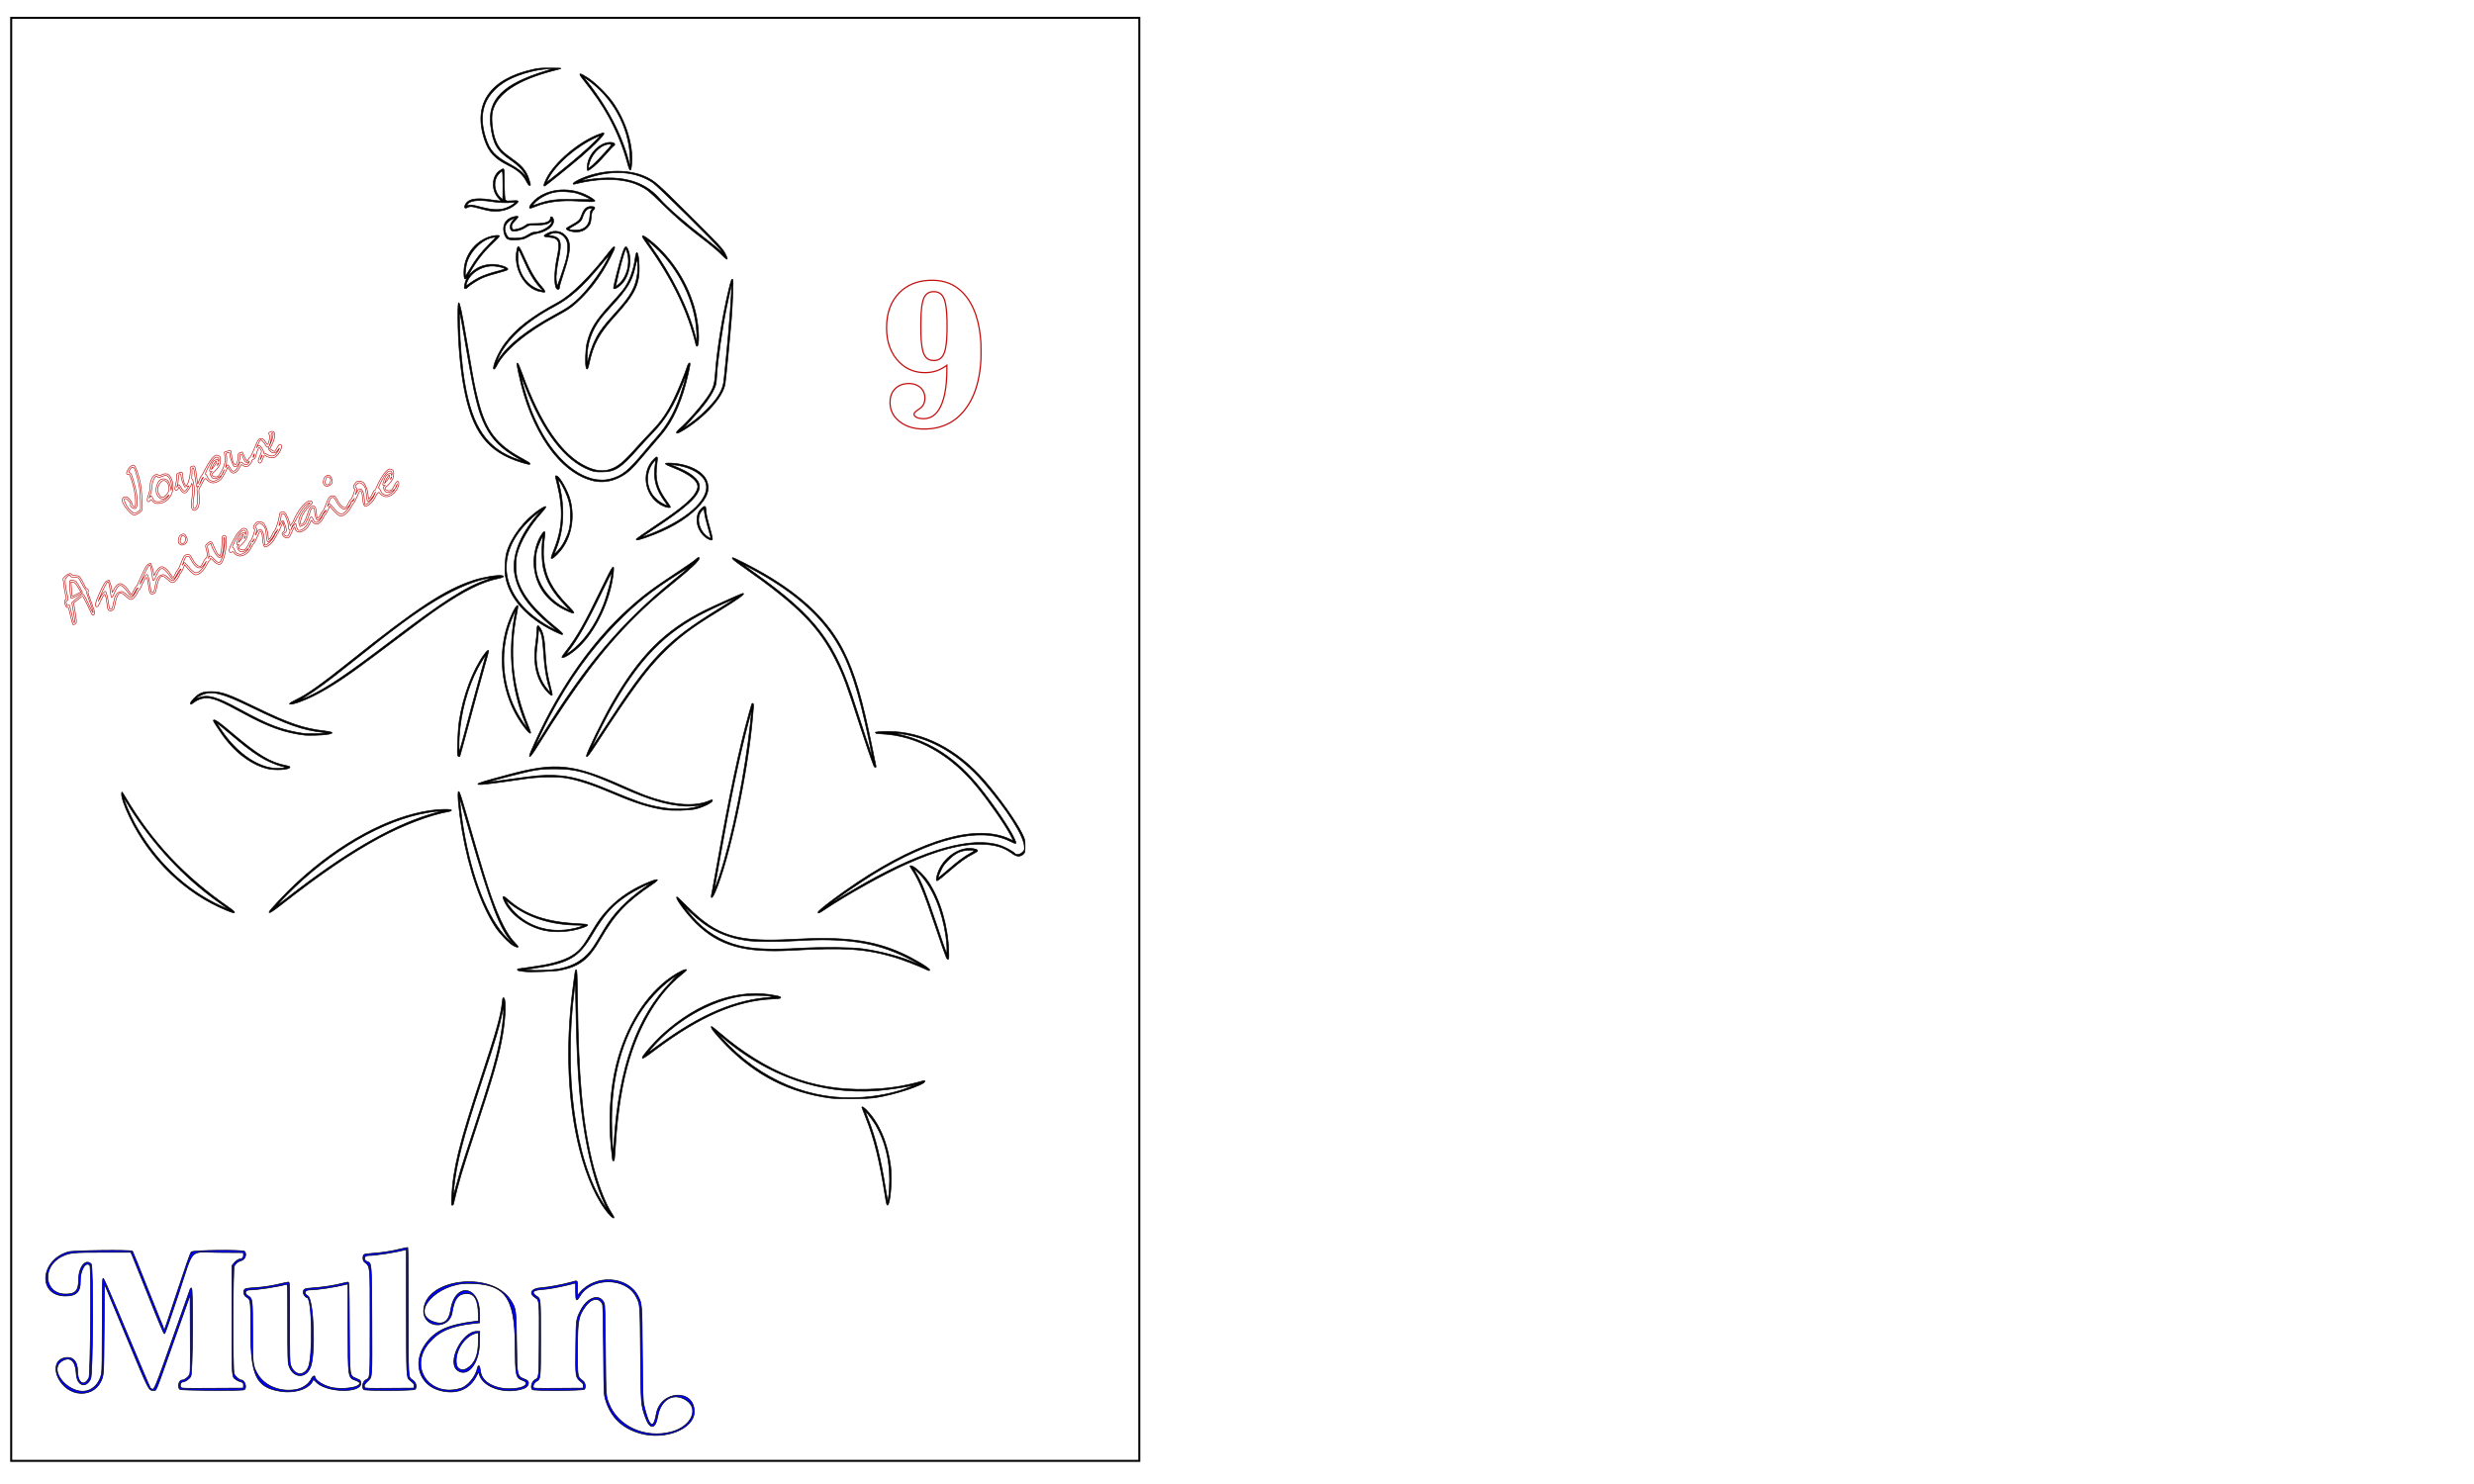 <?xml version="1.0" encoding="UTF-8" standalone="no"?>
<!-- Created with Inkscape (http://www.inkscape.org/) -->

<svg
   width="20in"
   height="12in"
   viewBox="0 0 1800 1080"
   id="svg2"
   version="1.1"
   inkscape:version="1.2.2 (732a01da63, 2022-12-09)"
   sodipodi:docname="Mulan_perso_AL.svg"
   xml:space="preserve"
   xmlns:inkscape="http://www.inkscape.org/namespaces/inkscape"
   xmlns:sodipodi="http://sodipodi.sourceforge.net/DTD/sodipodi-0.dtd"
   xmlns="http://www.w3.org/2000/svg"
   xmlns:svg="http://www.w3.org/2000/svg"
   xmlns:rdf="http://www.w3.org/1999/02/22-rdf-syntax-ns#"
   xmlns:cc="http://creativecommons.org/ns#"
   xmlns:dc="http://purl.org/dc/elements/1.1/"><defs
     id="defs4"><clipPath
       id="clipPath4152"
       clipPathUnits="userSpaceOnUse"><path
         inkscape:connector-curvature="0"
         id="path4154"
         d="m 273,0 4686,0 0,1720 -4686,0 0,-1720" /></clipPath><clipPath
       id="clipPath4922"
       clipPathUnits="userSpaceOnUse"><path
         inkscape:connector-curvature="0"
         id="path4924"
         d="m 273,0 4686,0 0,1720 -4686,0 0,-1720" /></clipPath><clipPath
       id="clipPath5530"
       clipPathUnits="userSpaceOnUse"><path
         inkscape:connector-curvature="0"
         id="path5532"
         d="m 273,0 4686,0 0,1720 -4686,0 0,-1720" /></clipPath><clipPath
       id="clipPath5542"
       clipPathUnits="userSpaceOnUse"><path
         inkscape:connector-curvature="0"
         id="path5544"
         d="m 273,0 4686,0 0,1720 -4686,0 0,-1720" /></clipPath><clipPath
       id="clipPath6663"
       clipPathUnits="userSpaceOnUse"><path
         inkscape:connector-curvature="0"
         id="path6665"
         d="m 273,0 4686,0 0,1720 -4686,0 0,-1720" /></clipPath><clipPath
       id="clipPath7271"
       clipPathUnits="userSpaceOnUse"><path
         inkscape:connector-curvature="0"
         id="path7273"
         d="m 273,0 4686,0 0,1720 -4686,0 0,-1720" /></clipPath><clipPath
       id="clipPath7283"
       clipPathUnits="userSpaceOnUse"><path
         inkscape:connector-curvature="0"
         id="path7285"
         d="m 273,0 4686,0 0,1720 -4686,0 0,-1720" /></clipPath></defs><sodipodi:namedview
     id="base"
     pagecolor="#ffffff"
     bordercolor="#666666"
     borderopacity="1.0"
     inkscape:pageopacity="0.0"
     inkscape:pageshadow="2"
     inkscape:zoom="0.8244362"
     inkscape:cx="-87.938885"
     inkscape:cy="405.73182"
     inkscape:document-units="px"
     inkscape:current-layer="g14007"
     showgrid="false"
     fit-margin-top="0"
     fit-margin-left="0"
     fit-margin-right="0"
     fit-margin-bottom="0"
     inkscape:window-width="1920"
     inkscape:window-height="991"
     inkscape:window-x="-9"
     inkscape:window-y="-9"
     inkscape:window-maximized="1"
     units="in"
     inkscape:pagecheckerboard="0"
     inkscape:showpageshadow="2"
     inkscape:deskcolor="#d1d1d1" /><g
     inkscape:label="Laag 1"
     inkscape:groupmode="layer"
     id="layer1"
     transform="translate(13.025,447.51)"><g
       transform="matrix(2.612,0,0,-2.612,-495.174,960.197)"
       inkscape:label="Meetlat"
       id="g4914"
       style="fill:none;stroke:#000000;stroke-opacity:1"><g
         transform="matrix(0.12,0,0,0.12,16,50)"
         id="g4916"
         style="fill:none;stroke:#000000;stroke-opacity:1"><g
           id="g11103"><g
             id="g14007"><path
               style="fill:#000000;stroke-width:1.393"
               d="m 2819.288,1254.592 c -26.812,29.336 -52.27,85.041 -69.01,151.003 -27.219,107.248 -32.843,237.668 -15.976,370.47 6,47.243 5.896,46.657 8.259,46.657 1.795,0 2.197,-9.582 3.007,-71.726 2.332,-178.921 10.968,-276.471 32.651,-368.831 11.778,-50.167 30.97,-101.256 47.096,-125.367 8.534,-12.759 4.849,-14.108 -6.028,-2.206 z m -9.849,22.787 c -20.584,40.777 -39.817,112.53 -50.793,189.497 -10.106,70.867 -14.794,145.963 -17.039,272.978 -0.997,56.406 -0.997,56.406 -3.418,37.604 -25.334,-196.722 1.526,-396.435 66.919,-497.558 8.331,-12.882 10.075,-13.897 4.332,-2.521 z m -356.127,17.253 c 3.153,65.744 17.528,123.936 69.351,280.739 35.262,106.695 45.107,142.088 47.98,172.49 0.65,6.882 1.532,10.097 2.769,10.097 6.507,0 5.738,-41.549 -1.571,-84.865 -8.386,-49.7 -20.781,-92.997 -65.393,-228.419 -29.906,-90.782 -37.268,-115.772 -48.745,-165.472 -0.398,-1.723 -1.749,-3.134 -3.002,-3.134 -2.04,0 -2.185,1.942 -1.388,18.563 z m 21.038,63.609 c 2.866,9.575 16.703,52.193 30.751,94.707 36.417,110.214 49.392,154.133 59.163,200.27 5.234,24.713 9.793,59.576 9.651,73.806 -0.108,10.741 -0.108,10.741 -3.332,-4.58 -7.37,-35.009 -13.152,-54.286 -47.417,-158.077 -43.721,-132.436 -59,-191.251 -64.71,-249.101 -2.103,-21.302 -1.781,-21.079 4.729,3.281 3.276,12.256 8.3,30.118 11.166,39.693 z m 984.837,-58.213 c -12.641,80.489 -25.291,131.432 -44.59,179.565 -5.008,12.492 -9.106,23.202 -9.106,23.799 0,2.939 4.324,0.315 11.409,-6.922 28.791,-29.408 48.791,-76.357 55.497,-130.277 3.76,-30.233 -0.905,-88.616 -7.178,-89.824 -1.887,-0.363 -2.856,3.438 -6.032,23.658 z m 10.721,33.84 c 0.168,47.522 -10.924,92.018 -31.823,127.667 -6.018,10.265 -21.163,30.598 -24.179,32.463 -0.631,0.39 2.259,-7.9 6.423,-18.422 17.084,-43.169 29.326,-92.266 40.197,-161.206 2.053,-13.022 4.086,-24.617 4.517,-25.766 1.905,-5.079 4.782,21.686 4.866,45.264 z m -643.098,47.005 c -0.332,0.958 -1.947,15.529 -3.59,32.381 -6.125,62.858 -1.619,132.682 12.135,188.021 22.331,89.85 68.646,163.967 128.049,204.918 18.346,12.648 35.404,20.384 35.404,16.056 0,-0.642 -5.171,-5.294 -11.49,-10.338 -52.675,-42.037 -95.161,-110.578 -121.069,-195.317 -16.904,-55.289 -27.384,-120.023 -32.569,-201.177 -2.21,-34.586 -2.434,-36.286 -4.787,-36.286 -0.814,0 -1.752,0.783 -2.084,1.741 z m 3.502,42.945 c 11.382,172.865 53.784,291.64 132.654,371.591 12.817,12.992 14.514,15.159 9.381,11.973 -25.212,-15.646 -57.583,-48.316 -78.081,-78.801 -45.731,-68.011 -69.546,-155.645 -69.552,-255.934 0,-29.352 2.254,-72.228 3.723,-70.76 0.254,0.254 1.098,10.123 1.876,21.931 z m 502.114,100.956 c -94.331,12.56 -173.729,52.842 -241.745,122.649 -25.942,26.625 -39.094,43.684 -33.681,43.684 0.599,0 7.336,-5.348 14.972,-11.883 112.683,-96.449 218.458,-137.312 346.608,-133.9 48.081,1.28 84.474,6.84 130.016,19.865 2.362,0.675 3.134,0.32 3.134,-1.444 0,-8.023 -69.115,-30.87 -114.479,-37.842 -20.545,-3.158 -84.419,-3.845 -104.824,-1.129 z m 75.3,1.991 c 34.433,2.673 66.283,8.89 95.257,18.595 12.478,4.179 31.891,12.06 24.756,10.049 -15.7,-4.424 -61.064,-11.36 -86.733,-13.262 -131.165,-9.719 -254.534,33.335 -362.81,126.615 -10.446,8.999 -10.446,8.999 2.449,-5.065 89.42,-97.534 205.986,-146.334 327.081,-136.932 z m -511.98,91.766 c 0,4.501 28.416,37.204 46.854,53.924 83.941,76.118 178.039,108.23 264.137,90.141 8.475,-1.781 10.761,-2.768 10.43,-4.503 -0.355,-1.856 -3.641,-2.373 -19.907,-3.131 -84.134,-3.924 -168.096,-40.429 -271.373,-117.986 -24.111,-18.107 -30.141,-21.796 -30.141,-18.444 z m 37.212,28.824 c 100.144,73.29 180.159,106.906 266.996,112.172 1.591,0.096 -1.809,0.997 -7.554,2.002 -14.396,2.517 -50.488,2.457 -67.548,-0.112 -73.538,-11.076 -155.103,-59.035 -209.608,-123.246 -8.573,-10.101 -8.797,-10.217 17.714,9.186 z m -310.887,171.331 c -2.298,0.316 -6.842,0.922 -10.097,1.346 -3.864,0.503 -5.919,1.467 -5.919,2.775 0,1.102 0.213,2.004 0.473,2.004 2.437,0 52.345,7.365 60.877,8.983 38.804,7.361 63.416,17.456 79.84,32.745 8.792,8.186 15.699,17.997 31.9,45.318 15.41,25.986 24.847,38.752 40.502,54.788 24.961,25.569 55.849,45.557 93.682,60.624 21.053,8.384 23.468,5.824 5.737,-6.081 -59.294,-39.814 -86.721,-68.569 -119.443,-125.23 -28.054,-48.577 -48.127,-64.534 -93.29,-74.16 -12.726,-2.712 -71.415,-4.88 -84.261,-3.112 z m 75.845,5.537 c 30.147,4.756 52.961,15.947 70.876,34.766 10.231,10.748 14.009,16.384 37.591,56.087 23.119,38.922 52.303,69.069 97.347,100.557 4.774,3.337 8.424,6.324 8.111,6.637 -1.11,1.11 -35.09,-16.407 -47.432,-24.451 -37.017,-24.127 -56.42,-45.445 -84.582,-92.926 -32.502,-54.798 -54.407,-67.111 -141.739,-79.669 -17.409,-2.503 -17.409,-2.503 -5.571,-3.38 16.921,-1.254 50.001,-0.049 65.399,2.379 z m 853.813,0.745 c -17.288,8.036 -53.714,21.946 -70.345,26.863 -66.802,19.75 -116.009,23.101 -237.451,16.173 -111.146,-6.34 -170.361,10.434 -223.625,63.35 -23.271,23.119 -50.4,60.584 -43.87,60.584 0.718,0 12.155,-10.826 25.418,-24.058 67.253,-67.099 114.568,-81.522 243.682,-74.28 118.436,6.643 184.796,-1.77 252.05,-31.953 27.493,-12.339 65.284,-34.855 65.284,-38.896 0,-2.809 -0.58,-2.694 -11.142,2.216 z m -17.409,13.211 c -1.532,1.176 -13.44,7.378 -26.462,13.782 -70.9,34.868 -141.714,45.479 -254.873,38.189 -41.9,-2.699 -94.758,-2.453 -114.901,0.536 -52.026,7.719 -90.438,27.023 -130.811,65.739 -18.292,17.542 -17.278,15.18 4.345,-10.114 28.965,-33.884 67.392,-57.612 109.829,-67.82 33.326,-8.016 72.432,-9.514 143.685,-5.504 48.111,2.707 117.051,2.024 141.752,-1.405 43.628,-6.057 90.574,-18.698 123.954,-33.377 6.163,-2.71 6.987,-2.716 3.482,-0.026 z m 67.368,12.745 c -6.087,15.5 -10.629,28.463 -27.165,77.523 -25.098,74.463 -36.18,101.388 -51.52,125.165 -7.046,10.922 -6.995,10.75 -3.21,10.75 6.691,0 28.763,-20.44 39.854,-36.908 27.046,-40.156 45.426,-101.826 47.424,-159.121 0.668,-19.151 0.513,-21.239 -1.57,-21.239 -1.27,0 -2.987,1.724 -3.814,3.83 z m -1.182,50.219 c -8.655,59.73 -30.601,112.131 -59.815,142.825 -4.27,4.486 -9.464,9.37 -11.543,10.852 -3.525,2.514 -3.391,2.057 1.974,-6.764 12.602,-20.722 23.115,-47.222 48.353,-121.883 25.705,-76.044 23.003,-69.593 23.504,-56.098 0.233,6.273 -0.847,19.849 -2.473,31.069 z m -1003.503,-22.48 c -9.543,4.912 -31.569,27.568 -41.748,42.943 -33.495,50.597 -62.367,134.256 -77.864,225.625 -7.778,45.856 -11.664,90.88 -7.731,89.569 2.487,-0.829 5.554,-10.591 30.549,-97.229 22.832,-79.142 34.045,-115.802 44.727,-146.238 18.989,-54.102 37.88,-90.982 55.29,-107.938 10.822,-10.539 9.508,-13.284 -3.224,-6.732 z m -5.525,10.346 c -26.351,29.168 -48.595,87.976 -97.409,257.526 -20.699,71.896 -21.397,74.158 -21.58,69.925 -0.279,-6.464 4.317,-43.455 8.315,-66.927 19.679,-115.531 57.012,-209.494 100.384,-252.648 13.891,-13.821 19.628,-18.213 10.289,-7.876 z m 77.465,25.082 c -40.502,8.503 -79.216,36.844 -93.596,68.518 -5.674,12.498 -2.991,13.693 8.202,3.652 39.887,-35.779 90.285,-53.09 164.283,-56.429 25.628,-1.157 27.432,-2.97 9.323,-9.378 -26.895,-9.516 -61.353,-12.002 -88.212,-6.363 z m 48.533,1.283 c 14.252,1.486 32.994,5.839 38.853,9.024 3.343,1.817 2.584,1.975 -9.711,2.027 -62.035,0.259 -117.006,17.731 -157.812,50.158 -10.374,8.244 -10.374,8.244 -5.962,0.474 2.426,-4.274 8.683,-12.366 13.904,-17.982 30.429,-32.735 74.146,-48.559 120.729,-43.701 z m -786.205,45.281 c -95.68,38.658 -178.241,118.044 -225.66,216.984 -11.774,24.567 -19.017,45.647 -18.482,53.793 0.412,6.271 0.412,6.271 8.535,-7.366 62.571,-105.038 135.951,-183.426 238.779,-255.074 14.255,-9.933 17.247,-13.081 13.454,-14.156 -0.718,-0.204 -8.2,2.415 -16.626,5.819 z m 1.323,4.564 c -0.728,0.624 -10.981,7.988 -22.786,16.365 -78.088,55.413 -149.365,131.87 -204.858,219.748 -6.511,10.311 -11.966,18.628 -12.121,18.483 -1.315,-1.223 14.594,-38.461 23.573,-55.175 47.147,-87.763 119.041,-156.698 202.835,-194.486 13.765,-6.208 15.659,-6.907 13.358,-4.935 z m 1371.227,-8.807 c 0,4.086 48.988,41.213 91.921,69.665 151.88,100.651 277.768,136.118 354.023,99.741 7.926,-3.781 7.926,-3.781 1.581,8.504 -12.657,24.506 -50.141,78.415 -79.186,113.883 -61.459,75.05 -138.73,118.094 -219.265,122.141 -10.397,0.522 -16.262,1.301 -14.624,1.942 2.696,1.054 2.695,1.073 -0.051,1.327 -8.007,0.742 10.861,2.572 27.159,2.635 81.139,0.311 162.129,-41.276 226.709,-116.411 34.006,-39.563 71.144,-91.957 84.669,-119.449 7.561,-15.369 7.561,-15.369 7.561,-30.115 0,-13.046 -0.336,-15.107 -2.919,-17.88 -7.178,-7.704 -16.285,-7.705 -26.425,0 -18.928,14.377 -39.126,20.719 -69.209,21.733 -48.252,1.627 -102.191,-12.382 -177.907,-46.206 -51.505,-23.008 -137.7,-71.1 -189.012,-105.459 -12.739,-8.53 -15.026,-9.45 -15.026,-6.048 z m 111.116,68.824 c 138.851,77.877 246.993,107.833 311.582,86.313 11.847,-3.947 30.286,-14.013 34.109,-18.62 3.383,-4.076 12.263,-2.667 17.745,2.815 4.847,4.847 4.909,5.057 4.236,14.276 -1.828,25.026 -39.986,84.728 -94.55,147.935 -54.157,62.734 -119.385,101.679 -187.862,112.163 -19.876,3.043 -22.101,2.28 -4.875,-1.673 70.475,-16.171 130.515,-56.135 183.833,-122.364 31.409,-39.016 69.209,-94.645 79.644,-117.212 7.178,-15.524 7.095,-15.574 -11.105,-6.78 -68.898,33.289 -180.051,5.822 -317.134,-78.366 -26.606,-16.34 -90.528,-60.234 -90.528,-62.163 0,-0.264 11.125,6.243 24.721,14.459 13.597,8.216 36.179,21.365 50.183,29.219 z M 2029.459,1956.555 c 0,3.356 39.693,45.511 64.304,68.293 99.806,92.389 212.504,153.444 309.648,167.754 22.489,3.313 49.443,3.669 49.443,0.654 0,-1.257 -1.984,-2.359 -5.223,-2.904 -42.778,-7.192 -106.794,-31.402 -162.233,-61.352 -66.652,-36.008 -135.171,-82.722 -229.436,-156.423 -18.599,-14.542 -26.503,-19.32 -26.503,-16.021 z m 69.653,54.36 c 126.023,95.555 229.803,153.187 318.227,176.72 11.535,3.07 12.035,3.341 6.267,3.402 -3.447,0.036 -14.058,-1.205 -23.581,-2.759 -104.949,-17.124 -227.706,-88.632 -329.876,-192.159 -23.98,-24.298 -25.881,-27.73 -7.264,-13.108 8.809,6.919 25.111,19.475 36.227,27.903 z m 956.801,-17.668 c 0,1.484 0.916,6.655 2.035,11.49 1.119,4.835 6.461,33.861 11.87,64.501 27.53,155.949 51.294,268.525 73.102,346.294 7.927,28.27 7.205,26.368 9.657,25.427 1.543,-0.592 1.909,-2.426 1.455,-7.288 -0.334,-3.574 -1.273,-14.331 -2.088,-23.906 -11.099,-130.468 -54.439,-332.794 -87.183,-407.004 -5.062,-11.473 -8.848,-15.543 -8.848,-9.514 z m 19.643,49.342 c 29.038,87.455 59.124,237.027 71.576,355.834 3.137,29.929 3.096,29.914 -5.42,-2.043 -20.236,-75.936 -42.518,-182.684 -66.339,-317.823 -6.169,-35 -11.506,-64.889 -11.859,-66.421 -1.645,-7.138 5.871,11.868 12.042,30.454 z m 502.637,-9.709 c 0,1.834 1.231,7.318 2.735,12.187 11.848,38.345 53.121,66.277 86.204,58.341 10.333,-2.479 9.468,-5.139 -3.808,-11.709 -13.491,-6.675 -31.034,-19.108 -48.599,-34.442 -20.65,-18.026 -32.797,-27.712 -34.751,-27.712 -0.979,0 -1.78,1.501 -1.78,3.335 z m 27.159,21.783 c 24.009,20.792 37.463,30.783 52.179,38.748 12.315,6.666 11.31,7.811 -6.053,6.9 -17.069,-0.896 -29.516,-7.141 -44.902,-22.527 -9.402,-9.402 -12.624,-13.794 -17.094,-23.297 -6.164,-13.105 -7.841,-17.993 -6.16,-17.947 0.626,0.019 10.54,8.173 22.03,18.123 z m -659.188,139.938 c -34.771,5.286 -67.632,15.752 -120.053,38.236 -43.755,18.767 -77.549,29.964 -105.849,35.071 -20.229,3.65 -64.693,3.01 -94.707,-1.363 -90.905,-13.246 -111.42,-15.534 -111.42,-12.425 0,2.118 15.523,6.852 71.726,21.874 109.338,29.225 149.077,25.167 266.304,-27.193 18.225,-8.14 40.641,-17.6 49.813,-21.021 59.543,-22.208 112.501,-27.157 146.229,-13.663 9.917,3.967 10.491,4.061 10.488,1.708 0,-4.588 -20.169,-14.798 -38.298,-19.394 -14.72,-3.732 -55.166,-4.729 -74.235,-1.83 z m 68.664,4.812 c 6.894,1.376 14.728,3.525 17.409,4.777 2.681,1.251 3.716,1.948 2.299,1.549 -7.155,-2.017 -30.843,-3.667 -41.296,-2.876 -42.513,3.217 -80.167,14.432 -144.149,42.932 -82.004,36.529 -107.324,43.544 -156.684,43.41 -34.98,-0.095 -46.885,-1.974 -100.974,-15.944 -66.543,-17.186 -66.542,-17.201 0.696,-7.679 59.107,8.37 73.172,9.594 99.581,8.665 35.641,-1.254 69,-10.053 122.562,-32.326 68.581,-28.518 84.653,-34.134 115.68,-40.416 31.926,-6.464 59.558,-7.145 84.876,-2.092 z m -990.451,90.553 c -31.583,8.28 -64.004,30.243 -89.16,60.4 -10.819,12.97 -14.408,17.935 -28.156,38.957 -7.795,11.919 -8.335,13.477 -4.67,13.477 3.89,0 14.487,-7.848 41.368,-30.637 60.871,-51.605 88.407,-68.086 125.808,-75.301 6.62,-1.277 8.668,-2.22 8.355,-3.845 -1.128,-5.859 -35.388,-7.811 -53.545,-3.052 z m 35.376,0.924 c 7.078,0.85 10.324,3.276 4.384,3.276 -5.595,0 -28.491,8.571 -42.688,15.98 -18.65,9.733 -39.166,24.281 -65.803,46.66 -11.873,9.975 -27.761,23.242 -35.305,29.482 -13.718,11.345 -13.718,11.345 -5.743,-1.044 40.577,-63.036 97.554,-100.072 145.156,-94.354 z m 1373.418,5.713 c -6.935,17.694 -18.62,51.592 -31.088,90.18 -32.372,100.195 -39.514,119.523 -57.384,155.291 -38.383,76.829 -87.578,126.609 -210.561,213.066 -26.497,18.628 -31.098,22.545 -28.973,24.669 1.219,1.219 49.4,-23.442 74.007,-37.878 91.335,-53.585 149.387,-110.227 184.237,-179.76 25.584,-51.047 42.531,-108.636 66.571,-226.224 4.15,-20.299 7.871,-38.318 8.269,-40.041 1.07,-4.635 -3.219,-4.047 -5.078,0.696 z m -10.286,55.368 c -25.558,121.32 -45.475,181.928 -76.37,232.39 -34.551,56.434 -86.503,104.458 -161.772,149.542 -18.548,11.11 -58.228,32.71 -56.406,30.705 0.383,-0.421 14.266,-10.476 30.85,-22.345 140.359,-100.441 184.387,-158.792 230.918,-306.038 14.116,-44.668 37.917,-115.817 38.537,-115.196 0.345,0.346 -2.245,14.269 -5.758,30.942 z m -955.632,-31.953 c -1.819,4.739 0.71,61.356 3.572,80.002 9.069,59.063 31.766,119.447 58.489,155.599 6.1,8.252 9.89,10.9 9.89,6.909 0,-1.007 -5.902,-22.472 -13.116,-47.702 -7.214,-25.229 -19.494,-70.001 -27.29,-99.492 -7.796,-29.491 -16.935,-63.252 -20.31,-75.023 -3.375,-11.771 -6.136,-21.642 -6.136,-21.936 0,-1.61 -4.396,-0.195 -5.1,1.641 z m 13.924,44.481 c 5,18.384 13.815,51.288 19.59,73.119 5.775,21.831 15.227,56.242 21.005,76.467 5.778,20.226 10.278,37 10.002,37.277 -0.836,0.836 -10.312,-14.112 -17.608,-27.774 -23.685,-44.354 -39.613,-103.188 -43.186,-159.514 -1.056,-16.646 -0.652,-34.842 0.741,-33.383 0.201,0.21 4.456,15.424 9.455,33.808 z m 152.735,-44.508 c 0,3.946 20.941,49.701 37.845,82.687 51.689,100.866 117.085,189.511 187.083,253.592 38.69,35.42 57.046,49.169 128.829,96.498 15.703,10.354 30.392,20.769 32.642,23.145 4.254,4.493 7.748,5.627 7.748,2.515 0,-5.593 -17.872,-22.683 -57.799,-55.266 -45.615,-37.226 -63.944,-53.521 -94.021,-83.591 -73.088,-73.07 -134.961,-155.131 -220.79,-292.829 -16.441,-26.377 -21.537,-32.706 -21.537,-26.75 z m 27.519,43.812 c 104.832,169.488 186.307,265.541 310.918,366.552 35.694,28.934 37.131,30.927 9.749,13.522 -65.32,-41.52 -99.803,-68.95 -146.269,-116.351 -59.639,-60.838 -110.032,-130.996 -155.047,-215.856 -13.028,-24.561 -35.788,-72.237 -33.154,-69.449 0.721,0.763 6.932,10.475 13.802,21.583 z m 350.611,399.718 c 1.387,1.532 2.208,2.785 1.825,2.785 -0.383,0 -1.831,-1.254 -3.217,-2.785 -1.387,-1.532 -2.208,-2.785 -1.824,-2.785 0.383,0 1.831,1.254 3.217,2.785 z m -245.82,-444.305 c 0,6.705 37.173,83.19 58.561,120.492 63.819,111.302 122.318,170.324 214.928,216.845 20.479,10.287 87.116,40.116 89.618,40.116 7.445,0 -11.735,-13.884 -58.453,-42.315 -61.086,-37.174 -90.449,-59.429 -127.817,-96.875 -38.383,-38.463 -73.281,-86.13 -153.778,-210.041 -16.732,-25.755 -23.058,-33.499 -23.058,-28.222 z m 41.739,64.085 c 107.889,165.509 142.862,202.026 266.058,277.806 19.533,12.015 36.11,22.424 36.836,23.131 1.936,1.883 -39.772,-16.796 -63.995,-28.659 -99.192,-48.581 -160.823,-112.268 -229.213,-236.856 -16.446,-29.96 -41.815,-82.308 -37.753,-77.9 0.706,0.766 13.336,19.881 28.066,42.479 z m -694.936,-15.88 c -47.187,5.619 -84.628,18.925 -143.453,50.98 -48.503,26.431 -65.358,33.769 -81.093,35.306 -11.015,1.076 -23.099,-2.472 -32.886,-9.656 -7.997,-5.87 -8.583,-6.015 -8.583,-2.126 0,1.719 3.571,6.482 8.705,11.612 11.992,11.983 20.45,15.234 39.345,15.124 24.701,-0.144 39.601,-5.46 106.545,-38.016 74.621,-36.289 109.074,-47.963 157.37,-53.321 30.101,-3.339 17.416,-9.047 -22.274,-10.021 -10.341,-0.254 -20.995,-0.2 -23.677,0.118 z m 43.175,4.556 c 6.267,1.004 6.267,1.004 -2.786,2.081 -47.607,5.662 -80.275,17.213 -165.04,58.361 -68.827,33.41 -91.882,39.024 -115.935,28.23 -11.836,-5.312 -16.462,-10.21 -5.727,-6.065 20.654,7.975 41.041,2.152 94.503,-26.992 68.538,-37.362 97.427,-48.305 147.631,-55.917 6.252,-0.948 40.929,-0.726 47.353,0.303 z m 467.529,11.842 c -47.222,59.587 -64.754,145.506 -45.416,222.572 7.151,28.499 24.491,66.121 28.592,62.035 0.599,-0.597 -0.28,-7.804 -1.953,-16.017 -18.755,-92.083 -10.884,-171.533 26.056,-263 3.129,-7.748 5.689,-14.799 5.689,-15.668 0,-4.095 -4.521,-0.582 -12.969,10.078 z m 0.424,12.041 c -31.404,76.155 -40.186,161.484 -25.237,245.206 1.357,7.601 2.23,13.82 1.94,13.82 -1.153,0 -10.129,-21.277 -14.173,-33.594 -21.988,-66.974 -14.463,-143.693 20.079,-204.699 7.026,-12.408 19.366,-30.507 20.802,-30.507 0.341,0 -1.193,4.398 -3.41,9.774 z m -547.3,44.769 c 0.022,1.025 6.962,5.216 15.423,9.314 26.73,12.946 58.359,35.394 125.902,89.353 154.703,123.591 219.293,165.965 286.209,187.765 22.972,7.484 57.135,13.082 66.102,10.831 6.428,-1.613 2.981,-4.143 -8.999,-6.602 -37.961,-7.794 -79.216,-28.332 -139.265,-69.331 -19.513,-13.323 -39.533,-28.183 -151.509,-112.459 -60.005,-45.161 -97.164,-69.796 -133.317,-88.382 -28.794,-14.803 -60.652,-25.584 -60.545,-20.488 z m 46.737,17.879 c 41.932,19.607 85.601,49.154 191.022,129.245 121.895,92.608 170.505,123.537 221.809,141.13 10.997,3.771 11.344,4.002 4.875,3.247 -29.545,-3.449 -77.674,-23.276 -123.246,-50.771 -49.741,-30.011 -93.644,-62.409 -202.353,-149.328 -49.961,-39.947 -77.09,-59.855 -105.265,-77.251 -9.944,-6.139 -4.865,-4.7 13.16,3.728 z m 550.793,10.794 c -24.152,26.72 -33.017,64.987 -25.891,111.768 1.342,8.809 2.473,21.5 2.515,28.203 0.087,14.042 2.086,15.867 7.771,7.095 7.431,-11.467 10.3,-26.142 12.072,-61.76 1.248,-25.078 4.283,-45.084 10.517,-69.319 3.009,-11.698 5.471,-22.196 5.471,-23.328 0,-4.255 -4.222,-1.766 -12.454,7.341 z m 3.827,12.535 c -6.233,23.498 -9.257,43.786 -11.52,77.277 -2.133,31.573 -3.705,40.692 -8.684,50.386 -2.799,5.45 -2.799,5.45 -3.604,-7.66 -0.443,-7.21 -1.856,-20.631 -3.139,-29.823 -5.268,-37.727 2.852,-71.745 23.022,-96.448 3.909,-4.787 7.285,-8.705 7.502,-8.705 0.217,0 -1.393,6.737 -3.576,14.972 z m 30.911,67.157 c 0,0.742 4.626,7.267 10.279,14.5 24.384,31.194 43.097,64.199 80.848,142.596 27.896,57.931 30.97,62.038 28.393,37.931 -6.686,-62.545 -41.176,-135.608 -81.523,-172.698 -17.287,-15.892 -37.998,-28.062 -37.998,-22.329 z m 18.245,11.421 c 32.013,23.06 59.64,61.761 78.373,109.791 9.451,24.232 20.126,66.137 18.715,73.467 -0.248,1.289 -9.779,-17.064 -21.179,-40.785 -35.945,-74.791 -58.459,-114.558 -79.806,-140.968 -5.695,-7.046 -4.458,-7.524 3.898,-1.505 z m -37.047,48.995 c -63.289,30.898 -103.418,76.417 -112.292,127.376 -2.285,13.122 -0.781,41.666 2.876,54.589 9.997,35.322 41.064,76.159 75.495,99.233 18.369,12.311 20.478,10.115 5.851,-6.094 -28.243,-31.298 -49.14,-66.686 -57.057,-96.621 -4.265,-16.127 -3.569,-45.305 1.445,-60.584 11.925,-36.339 37.583,-68.101 88.557,-109.629 15.078,-12.283 17.941,-15.543 14.624,-16.646 -0.766,-0.255 -9.54,3.514 -19.499,8.376 z m 4.825,2.739 c -1.122,1.007 -6.113,5.223 -11.092,9.368 -50.812,42.3 -75.549,76.746 -83.857,116.768 -8.732,42.066 10.134,92.618 53.066,142.191 7.811,9.018 7.811,9.018 -1.242,2.209 -4.979,-3.745 -15.36,-13.162 -23.067,-20.926 -80.743,-81.331 -59.513,-181.156 51.676,-242.989 15.617,-8.684 18.052,-9.795 14.517,-6.621 z m 27.869,43.169 c -45.647,19.932 -72.434,54.542 -78.045,100.838 -2.954,24.377 3.187,54.347 15.215,74.257 7.015,11.612 10.699,12.868 9.481,3.232 -3.452,-27.303 -4.147,-43.08 -2.567,-58.241 4.207,-40.358 19.151,-69.19 54.769,-105.664 19.817,-20.294 20.005,-22.656 1.147,-14.422 z m -5.689,13.147 c -29.678,30.842 -44.596,56.126 -51.327,86.992 -3.78,17.336 -4.165,52.739 -0.79,72.826 1.321,7.864 -11.402,-20.298 -14.05,-31.1 -3.839,-15.66 -3.559,-43.124 0.589,-57.737 9.178,-32.33 32.416,-60.296 63.231,-76.096 6.091,-3.123 11.448,-5.678 11.905,-5.678 0.456,0 -3.844,4.857 -9.557,10.794 z m -33.272,110.894 c 0,1.052 3.103,9.669 6.896,19.15 20.003,50.004 21.957,93.166 6.95,153.476 -4.857,19.519 -4.707,17.661 -1.429,17.661 6.729,0 26.679,-35.009 32.158,-56.432 10.713,-41.887 2.297,-86.2 -22.132,-116.533 -11.569,-14.364 -22.442,-22.757 -22.442,-17.322 z m 32.103,40.433 c 10.364,21.027 12.88,32.098 12.85,56.541 -0.022,17.291 -0.551,22.197 -3.686,34.122 -3.936,14.973 -14.979,38.671 -21.742,46.657 -4.128,4.875 -4.128,4.875 -2.768,0 15.839,-56.753 13.924,-111.393 -5.562,-158.646 -2.327,-5.643 -4.204,-10.643 -4.17,-11.113 0.034,-0.469 4.13,3.474 9.104,8.762 6.558,6.972 10.949,13.48 15.975,23.677 z m 165.667,2.631 c 0,0.99 17.102,13.162 38.005,27.05 73.87,49.078 98.153,70.347 104.136,91.208 4.331,15.102 -16.136,32.294 -57.88,48.618 -20.314,7.944 -21.715,10.445 -5.571,9.95 39.554,-1.214 74.539,-17.656 84.204,-39.573 9.208,-20.881 2.53,-40.514 -22.204,-65.278 -26.98,-27.013 -66.706,-49.901 -116.953,-67.382 -19.265,-6.702 -23.737,-7.567 -23.737,-4.593 z m 35.249,12.991 c 92.602,36.673 144.135,88.946 123.09,124.857 -10.355,17.669 -39.038,31.712 -71.293,34.904 -8.356,0.827 -8.356,0.827 1.393,-3.081 17.125,-6.865 28.019,-12.232 36.453,-17.959 41.816,-28.397 26.512,-53.624 -72.829,-120.05 -36.784,-24.596 -39.484,-26.497 -37.635,-26.497 0.582,0 9.951,3.522 20.821,7.827 z m 129.019,-10.857 c -24.09,15.305 -31.285,51.055 -13.797,68.543 7.698,7.698 11.087,7.45 11.087,-0.81 0,-8.198 2.977,-22.404 8.936,-42.636 2.63,-8.928 5.213,-19.112 5.74,-22.632 0.915,-6.104 0.804,-6.399 -2.408,-6.399 -1.852,0 -6.154,1.77 -9.559,3.934 z m 8.432,2.13 c 0,1.037 -2.442,10.281 -5.427,20.543 -5.786,19.889 -7.811,28.526 -9.223,39.343 -0.883,6.758 -0.883,6.758 -4.442,3.482 -15.494,-14.263 -9.791,-46.045 10.96,-61.077 6.369,-4.614 8.132,-5.11 8.132,-2.29 z m -107.37,71.777 c -44.21,17.297 -57.431,77.61 -24.167,110.255 8.303,8.149 9.198,6.676 6.81,-11.217 -4.778,-35.804 0.356,-55.709 22.166,-85.934 5.086,-7.048 9.247,-13.472 9.247,-14.275 0,-2.209 -6.88,-1.635 -14.056,1.172 z m 1.888,10.142 c -21.112,28.734 -27.879,52.61 -23.778,83.9 1.992,15.199 1.992,15.199 -2.681,9.793 -17.487,-20.23 -19.322,-51.41 -4.394,-74.673 5.875,-9.156 16.948,-18.861 26.928,-23.604 4.553,-2.164 8.526,-3.687 8.829,-3.385 0.302,0.302 -1.904,3.888 -4.903,7.97 z m -165.407,49.173 c -78.437,17.259 -146.779,114.863 -174.812,249.662 -4.692,22.563 -4.841,24.044 -2.415,24.032 0.99,0 5.588,-10.674 10.656,-24.721 42.116,-116.745 91.834,-188.939 148.465,-215.58 21.671,-10.195 38.958,-12.122 56.248,-6.272 17.741,6.002 30.868,16.872 59.791,49.509 8.146,9.192 23.662,25.842 34.48,37 23.389,24.125 37.367,44.194 52.804,75.812 10.082,20.651 25.916,59.188 30.825,75.021 2.254,7.27 4.985,10.821 6.871,8.934 1.689,-1.689 -8.041,-43.493 -15.652,-67.242 -14.483,-45.196 -31.458,-76.923 -55.515,-103.76 -5.837,-6.511 -21.158,-24.415 -34.048,-39.786 -31.186,-37.191 -40.583,-45.674 -61.689,-55.698 -17.792,-8.45 -37.8,-10.919 -56.01,-6.912 z m 39.483,4.939 c 26.459,7.332 40.582,18.82 77.007,62.638 11.143,13.405 24.529,29.073 29.746,34.819 23.681,26.079 41.601,58.054 54.679,97.563 7.435,22.462 12.012,38.858 11.102,39.768 -0.293,0.293 -3.555,-7.07 -7.248,-16.364 -19.032,-47.898 -39.379,-81.293 -66.916,-109.825 -9.98,-10.341 -25.622,-27.263 -34.759,-37.604 -40.889,-46.277 -54.234,-54.897 -84.987,-54.898 -15.411,-3e-4 -17.621,0.345 -28.362,4.429 -57.426,21.836 -108.277,88.425 -150.748,197.403 -9.783,25.104 -10.243,23.82 -2.027,-5.656 10.736,-38.513 21.143,-65.704 36.395,-95.09 44.194,-85.151 111.183,-132.406 166.117,-117.183 z m -208.159,38.273 c -78.69,24.181 -114.223,70.834 -133.488,175.262 -8.24,44.667 -13.171,101.77 -13.666,158.261 -0.553,63.173 3.146,51.519 25.402,-80.051 11.406,-67.426 13.687,-79.141 21.151,-108.634 18.295,-72.285 42.65,-104.078 105.281,-137.43 8.664,-4.614 15.668,-9.226 15.668,-10.317 0,-2.847 -3.023,-2.415 -20.349,2.909 z m -9.653,10.591 c -36.111,20.601 -58.128,42.614 -73.676,73.662 -16.862,33.671 -25.061,67.114 -44.562,181.753 -5.733,33.705 -11.682,67.235 -13.22,74.512 -2.796,13.231 -2.796,13.231 -2.156,-18.802 0.966,-48.341 5.336,-98.621 11.922,-137.153 17.715,-103.655 51.641,-152.943 122.286,-177.659 13.356,-4.673 13.285,-4.231 -0.593,3.686 z m 369.832,58.942 c 0,1.097 3.643,5.162 8.095,9.034 19.786,17.209 56.728,60.4 68.941,80.602 9.399,15.548 11.596,23.704 13.394,49.734 3.548,51.356 16.584,132.198 30.933,191.84 5.37,22.321 7.042,26.504 9.53,23.844 1.432,-1.531 -0.594,-55.783 -3.433,-91.894 -3.154,-40.116 -13.02,-141.978 -14.621,-150.949 -5.481,-30.71 -46.696,-76.507 -95.742,-106.387 -13.119,-7.992 -17.096,-9.347 -17.096,-5.825 z m 46.593,31.561 c 14.245,11.46 34.898,32.229 43.759,44.005 12.17,16.175 18.194,29.974 19.725,45.185 0.722,7.177 3.195,31.537 5.493,54.134 6.862,67.446 13.87,163.5 12.061,165.309 -0.545,0.545 -5.444,-20.908 -11.431,-50.058 -10.432,-50.793 -20.398,-120.278 -22.739,-158.545 -1.162,-18.992 -1.562,-21.003 -6.146,-30.925 -9.155,-19.814 -26.876,-43.291 -56.409,-74.728 -16.282,-17.332 -16.282,-17.332 -5.674,-10.18 5.835,3.934 15.447,11.044 21.361,15.802 z m -471.381,117.638 c 0,10.554 13.806,40.41 26.369,57.023 26.752,35.378 60.058,61.213 123.056,95.454 31.578,17.163 72.727,57.813 120.073,118.616 8.239,10.58 11.837,13.153 11.837,8.463 0,-3.809 -17.127,-37.276 -27.463,-53.667 -15.757,-24.984 -30.758,-44.033 -49.093,-62.34 -20.021,-19.99 -29.833,-27.058 -59.933,-43.17 -68.729,-36.792 -120.395,-80.031 -137.639,-115.192 -3.459,-7.053 -7.206,-9.751 -7.206,-5.188 z m 11.855,20.463 c 21.84,33.411 65.616,67.993 130.901,103.409 27.509,14.923 33.79,19.103 49.688,33.064 22.912,20.122 55.302,62.989 71.38,94.471 7.847,15.366 7.891,15.401 -15.377,-12.631 -41.799,-50.358 -70.647,-76.068 -107.083,-95.433 -65.915,-35.032 -111.664,-77.269 -130.837,-120.79 -4.204,-9.543 -3.878,-10.055 1.329,-2.089 z m 203.028,-18.802 c -2.375,8.703 -1.065,43.734 2.114,56.518 8.241,33.148 19.713,51.783 56.734,92.158 11.238,12.256 23.504,26.358 27.257,31.337 14.438,19.152 24.105,44.544 27.846,73.14 2.988,22.838 7.751,15.453 9.183,-14.24 2.147,-44.498 -8.681,-67.747 -55.321,-118.788 -37.353,-40.878 -51.566,-67.092 -60.861,-112.25 -2.496,-12.126 -5.014,-14.977 -6.952,-7.874 z m 16.191,52.624 c 10.538,25.221 21.197,40.413 52.052,74.193 36.019,39.434 47.48,60.182 51.212,92.709 1.469,12.801 -0.023,36.331 -1.822,28.731 -0.453,-1.915 -2.457,-10.376 -4.453,-18.802 -7.011,-29.59 -18.562,-48.26 -52.876,-85.46 -10.658,-11.554 -22.693,-25.415 -26.745,-30.801 -20.973,-27.879 -31.302,-58.154 -31.079,-91.093 0.095,-14.093 0.095,-14.093 4.142,1.606 2.225,8.635 6.532,21.647 9.569,28.916 z m 238.824,0.3 c -18.019,76.484 -54.559,151.993 -112.833,233.169 -6.416,8.937 -11.665,16.928 -11.665,17.757 0,3.652 5.952,0.802 17.503,-8.382 51.188,-40.698 90.11,-101.841 105.856,-166.291 6.268,-25.654 9.046,-56.306 6.673,-73.621 -0.999,-7.288 -4.091,-8.758 -5.535,-2.631 z m 1.87,27.855 c -2.789,70.099 -41.546,149.345 -97.511,199.378 -19.136,17.107 -20.628,17.733 -11.25,4.718 51.058,-70.86 88.598,-146.52 105.758,-213.149 1.43,-5.553 2.863,-10.097 3.183,-10.097 0.32,0 0.24,8.618 -0.179,19.15 z m -362.307,95.134 c -36.983,6.195 -64.238,54.407 -55.029,97.344 2.703,12.604 4.913,10.127 18.586,-20.83 13.286,-30.081 25.322,-50.162 39.037,-65.129 7.046,-7.689 9.404,-13.308 5.327,-12.694 -0.599,0.09 -4.163,0.679 -7.921,1.308 z m -2.32,10.714 c -13.801,15.052 -24.953,34.344 -40.302,69.725 -8.809,20.304 -10.365,20.025 -10.179,-1.828 0.326,-38.304 23.95,-69.541 57.336,-75.813 0.268,-0.051 -2.816,3.512 -6.855,7.917 z m 39.307,-3.387 c -5.992,7.22 -5.514,39.497 1.054,71.152 8.037,38.741 5.157,46.023 -18.988,48.006 -12.706,1.044 -13.924,2.829 -5.355,7.851 14.601,8.556 31.127,7.659 41.904,-2.275 15.962,-14.714 15.464,-35.709 -2.096,-88.232 -5.371,-16.066 -9.766,-31.264 -9.766,-33.774 0,-4.921 -3.695,-6.413 -6.754,-2.728 z m 20.268,60.141 c 6.477,21.321 7.428,43.386 2.281,52.924 -7.928,14.692 -22.789,20.028 -37.383,13.422 -5.571,-2.522 -5.571,-2.522 3.323,-4.105 21.184,-3.773 24.409,-14.083 16.366,-52.332 -4.241,-20.17 -6.71,-42.281 -5.633,-50.435 2.183,-16.516 1.687,-16.751 9.104,4.314 3.776,10.724 9.15,27.019 11.942,36.211 z m -234.174,-59.338 c -1.161,1.878 1.608,14.849 4.267,19.992 2.2,4.255 2.199,4.409 -0.023,2.567 -4.156,-3.448 -5.449,0.115 -5.362,14.771 0.216,36.028 22.904,68.495 56.645,81.06 10.57,3.937 25.858,5.579 25.857,2.778 -4e-4,-1.068 -6.86,-8.379 -15.245,-16.246 -21.43,-20.108 -38.972,-42.59 -52.957,-67.869 -4.623,-8.356 -4.623,-8.356 2.89,-1.218 12.55,11.924 25.081,17.472 43.724,19.359 14.798,1.498 41.086,-5.646 41.086,-11.166 0,-1.256 -2.769,-2.781 -7.312,-4.025 -31.324,-8.583 -44.796,-12.827 -53.542,-16.868 -10.399,-4.805 -28.851,-16.838 -33.217,-21.662 -2.617,-2.892 -5.545,-3.525 -6.813,-1.473 z m 32.827,23.918 c 11.799,5.932 27.509,11.354 48.21,16.638 7.086,1.809 12.883,3.773 12.883,4.366 0,1.751 -13.911,5.444 -23.677,6.285 -29.756,2.563 -60.322,-17.344 -66.039,-43.008 -0.812,-3.646 -0.503,-3.528 8.383,3.198 5.075,3.841 14.183,9.475 20.24,12.521 z m -19.386,21.345 c 13.755,23.229 24.5,37.089 43.714,56.388 17.167,17.244 17.167,17.244 10.682,16.355 -24.828,-3.403 -51.752,-28.476 -61.734,-57.49 -2.956,-8.591 -5.325,-31.145 -3.265,-31.085 0.688,0.02 5.459,7.145 10.604,15.832 z m 332.565,-44.591 c 0,4.457 16.909,69.513 21.22,81.642 5.619,15.808 8.063,17.355 12.298,7.782 10.38,-23.465 3.664,-61.543 -14.107,-79.977 -9.266,-9.613 -19.41,-14.55 -19.41,-9.447 z m 14.536,10.656 c 16.516,15.62 24.298,45.232 18.122,68.957 -1.735,6.666 -4.803,13.251 -4.803,10.309 0,-0.351 -1.926,-6.273 -4.28,-13.161 -5.649,-16.526 -19.369,-73.108 -17.728,-73.108 0.706,0 4.616,3.152 8.689,7.003 z m 235.462,67.401 c -6.128,6.3 -19.603,17.937 -29.944,25.86 -52.648,40.339 -72.11,56.947 -108.634,92.707 -29.318,28.704 -34.326,32.668 -51.867,41.053 -36.053,17.235 -89.893,18.468 -149.037,3.415 -7.985,-2.032 -4.133,3.318 6.098,8.47 50.109,25.234 116.272,28.411 159.577,7.662 19.745,-9.461 25.894,-14.89 97.368,-85.969 70.799,-70.408 80.134,-80.405 86.018,-92.114 8.263,-16.443 5.649,-16.739 -9.579,-1.084 z m -1.572,10.901 c -10.455,13.769 -145.914,147.74 -156.76,155.038 -39.726,26.73 -91.983,30.818 -149.465,11.692 -13.591,-4.522 -19.792,-7.646 -12.535,-6.315 82.097,15.058 139.187,1.467 177.26,-42.201 17.433,-19.995 60.189,-57.294 106.096,-92.556 14.134,-10.857 29.176,-23.007 33.426,-27 4.25,-3.994 7.921,-7.284 8.157,-7.312 0.236,-0.028 -2.545,3.866 -6.18,8.654 z m -487.281,22.54 c -0.766,0.3 -3.109,0.923 -5.206,1.386 -7.602,1.676 -13.323,19.549 -10.16,31.744 2.948,11.366 12.522,18.946 26.856,21.264 7.866,1.272 7.797,-1.043 -0.266,-8.956 -7.991,-7.843 -10.049,-12.619 -7.787,-18.079 1.525,-3.682 2.173,-4.002 6.785,-3.356 9.028,1.265 17.733,4.606 23.987,9.205 6.088,4.477 6.147,4.489 23.551,4.579 24.086,0.124 34.857,4.243 34.857,13.329 0,3.405 3.682,3.341 5.522,-0.096 7.773,-14.524 -10.054,-31.495 -38.242,-36.403 -5.864,-1.021 -12.134,-3.345 -17.11,-6.341 -4.32,-2.601 -10.074,-5.412 -12.786,-6.247 -4.963,-1.527 -27.406,-3.043 -30.001,-2.027 z m 28.161,5.677 c 3.894,1.156 10.26,4.29 14.147,6.964 3.887,2.674 8.715,4.861 10.73,4.861 16.918,0 42.365,14.397 42.365,23.968 0,2.98 0,2.98 -3.315,-0.134 -5.368,-5.043 -14.988,-7.12 -32.978,-7.12 -16.352,0 -16.352,0 -23.562,-4.852 -12.788,-8.606 -31.751,-12.083 -34.803,-6.381 -3.653,6.826 -1.404,15.6 6.037,23.553 4.359,4.659 4.359,4.659 -1.212,2.4 -11.351,-4.603 -18.857,-14.093 -18.759,-23.719 0.074,-7.347 5.765,-19.307 9.706,-20.398 6.366,-1.763 24.466,-1.271 31.643,0.86 z m 116.63,13.277 c -8.126,1.108 -16.381,4.954 -15.608,7.272 0.293,0.878 6.13,4.635 12.971,8.347 15.896,8.626 18.891,11.603 22.793,22.655 5.051,14.306 11.294,20.162 21.498,20.162 9.903,0 11.457,-2.403 5.545,-8.574 -3.199,-3.339 -3.827,-5.495 -4.713,-16.198 -1.167,-14.09 -3.102,-18.676 -10.823,-25.651 -7.993,-7.221 -18.314,-9.833 -31.663,-8.012 z m 22.439,6.614 c 11.161,5.722 15.909,14.161 16.933,30.1 0.561,8.738 1.367,11.982 3.578,14.41 2.853,3.134 2.853,3.134 -1.954,3.134 -8.278,0 -14.19,-6.929 -19.25,-22.562 -2.069,-6.392 -8.008,-11.704 -20.832,-18.63 -5.452,-2.945 -9.914,-5.787 -9.914,-6.316 0,-4.35 23.024,-4.449 31.438,-0.135 z m -220.851,42.664 c -4.979,1.049 -14.666,3.538 -21.527,5.532 -14.052,4.084 -19.39,4.42 -24.433,1.536 -7.548,-4.315 -9.567,0.554 -3.812,9.195 6.901,10.361 24.055,13.235 53.951,9.04 31.882,-4.473 29.265,-4.694 22.664,1.907 -18.838,18.838 -17.625,53.089 2.33,65.758 10,6.349 9.824,6.671 9.831,-18.004 0,-12.065 0.416,-29.049 0.917,-37.742 0.911,-15.806 0.911,-15.806 16.01,-14.82 17.147,1.12 18.483,0.213 10.573,-7.18 -15.655,-14.632 -41.369,-20.518 -66.504,-15.223 z m 40.65,4.946 c 8.402,2.595 19.938,9.074 23.239,13.051 1.206,1.454 -0.29,1.563 -7.872,0.574 -10.812,-1.41 -30.084,-0.45 -49.054,2.445 -28.935,4.415 -48.14,1.869 -53.917,-7.15 -1.857,-2.899 -1.784,-2.929 4.077,-1.663 5.071,1.095 9.213,0.449 27.556,-4.295 25.879,-6.694 41.253,-7.508 55.97,-2.962 z m -4.821,54.2 c -0.351,37.233 0.039,36.219 -9.78,25.351 -12.87,-14.245 -11.569,-38.601 2.853,-53.403 2.799,-2.873 5.573,-5.223 6.164,-5.223 0.592,0 0.935,14.974 0.762,33.275 z m 61.663,-51.916 c 0,4.164 9.959,15.864 18.987,22.306 34.695,24.758 86.945,24.323 125.697,-1.045 13.441,-8.799 10.72,-9.352 -32.804,-6.667 -39.428,2.433 -71.258,-1.7 -98.452,-12.782 -11.435,-4.66 -13.427,-4.929 -13.427,-1.812 z m 23.677,9.37 c 24.696,8.183 39.503,9.783 81.858,8.844 20.127,-0.446 36.283,-0.308 35.902,0.308 -1.374,2.223 -21.445,11.193 -31.536,14.094 -14.273,4.103 -38.868,5.131 -52.798,2.208 -15.834,-3.323 -33.765,-12.816 -43.871,-23.227 -4.596,-4.734 -7.416,-8.263 -6.267,-7.84 1.149,0.422 8.67,2.948 16.713,5.613 z m 9.749,42.422 c 0,1.381 2.413,7.492 5.362,13.579 19.022,39.268 78.227,89.034 125.112,105.165 9.505,3.27 8.801,3.267 8.801,0.039 0,-3.47 -27.498,-31.082 -51.566,-51.78 -25.602,-22.016 -84.571,-69.515 -86.302,-69.515 -0.773,0 -1.406,1.13 -1.406,2.511 z m 38.3,31.609 c 36.207,29.034 64.178,53.405 81.476,70.989 13.231,13.45 13.231,13.45 2.089,8.426 -46.177,-20.819 -93.39,-61.787 -112.335,-97.478 -2.452,-4.618 -3.562,-7.721 -2.467,-6.894 1.095,0.827 15.151,12.057 31.238,24.957 z m -78.464,-23.726 c -8.659,16.746 -19.553,26.373 -43.401,38.352 -30.824,15.483 -44.541,30.486 -54.181,59.259 -27.604,82.392 12.243,140.486 111.651,162.781 14.389,3.227 18.586,3.554 43.639,3.4 27.719,-0.171 27.719,-0.171 8.917,-4.915 -86.905,-21.927 -135.786,-54.148 -145.664,-96.018 -3.88,-16.446 -0.02,-50.04 7.932,-69.037 7.141,-17.059 13.99,-24.291 41.315,-43.63 19.385,-13.719 29.254,-25.943 34.86,-43.177 4.604,-14.154 4.842,-16.017 2.044,-16.011 -1.62,0 -4.057,3.085 -7.113,8.996 z m -3.163,16.369 c -5.549,10.993 -17.62,23.029 -34.667,34.569 -30.951,20.952 -39.971,36.662 -45.455,79.165 -7.8,60.461 28.962,96.951 127.88,126.937 18.548,5.623 18.548,5.623 5.514,4.892 -34.919,-1.959 -79.993,-16.027 -104.355,-32.571 -44.811,-30.431 -58.197,-71.547 -41.102,-126.245 9.819,-31.415 21.135,-43.785 58.125,-63.531 16.998,-9.074 28.993,-18.555 34.262,-27.08 4.678,-7.569 4.574,-5.598 -0.203,3.865 z m 143.922,19.12 c 2.183,30.515 33.52,59.94 58.786,55.2 5.197,-0.975 7.135,-5.63 3.004,-7.215 -1.077,-0.413 -9.261,-9.138 -18.186,-19.387 -15.246,-17.508 -26.253,-28.137 -36.476,-35.224 -7.149,-4.956 -7.906,-4.252 -7.127,6.626 z m 13.62,3.732 c 4.973,4.308 16.979,16.686 26.68,27.507 17.637,19.674 17.637,19.674 12.975,20.101 -20.071,1.837 -45.114,-23.32 -49.987,-50.217 -1.245,-6.87 -0.352,-6.645 10.332,2.61 z m 79.574,4.813 c -9.039,34.247 -25.582,74.965 -43.524,107.13 -16.095,28.852 -29.645,48.541 -61.048,88.704 -10.425,13.333 -6.444,13.645 12.844,1.008 19.57,-12.822 47.134,-40.514 60.753,-61.035 28.435,-42.844 44.318,-95.235 41.316,-136.287 -1.636,-22.375 -4.342,-22.25 -10.341,0.48 z m 6.389,12.772 c -2.751,71.727 -41.639,141.192 -101.974,182.154 -6.948,4.717 -6.948,4.717 -3.018,-0.105 50.062,-61.428 86.245,-130.02 102.645,-194.583 1.022,-4.022 2.139,-7.312 2.482,-7.312 0.344,0 0.282,8.931 -0.135,19.847 z"
               id="path761" /><rect
               id="rect1153"
               width="2618.597"
               height="3350.493"
               x="1430.908"
               y="-4033.062"
               transform="scale(1,-1)"
               style="stroke-width:4.66" /><path
               style="fill:#0000ff;stroke-width:1.505"
               d="m 2892.345,746.09 c -43.155,11.67 -70.768,38.536 -82.41,80.18 -3.155,11.288 -3.287,14.964 -4.081,114.02 -0.594,74.114 -1.313,103.459 -2.606,106.351 -7.092,15.869 -25.292,13.72 -38.718,-4.571 -17.044,-23.219 -18.945,-33.27 -18.945,-100.161 0,-67.152 -0.678,-63.181 12.566,-73.606 5.447,-4.287 7.339,-15.518 3.296,-19.561 -3.247,-3.247 -117.72,-3.932 -120.928,-0.724 -4.726,4.726 -1.246,18.559 5.669,22.527 10.194,5.85 9.786,2.172 10.296,92.946 0.506,90.171 0.339,92.082 -8.511,97.551 -16.865,10.422 -10.023,22.092 13.799,23.539 15.063,0.914 50.503,7.54 69.509,12.994 15.306,4.393 14.305,5.364 14.305,-13.878 v -16.901 l 4.892,5.988 c 35.69,43.682 111.784,39.177 135.708,-8.035 9.063,-17.886 8.883,-15.472 9.951,-133.491 0.843,-93.253 1.328,-109.848 3.472,-118.914 12.164,-51.439 22.102,-58.715 28.667,-20.988 9.59,55.11 88.621,59.755 88.184,5.183 -0.315,-39.319 -66.215,-66.107 -124.112,-50.45 z m 70.446,3.655 c 46.26,12.05 65.912,52.939 35.282,73.409 -29.078,19.434 -59.488,2.294 -66.391,-37.42 -5.304,-30.512 -18.61,-31.124 -28.97,-1.334 -10.098,29.037 -10.014,27.923 -11.061,146.859 -1.042,118.486 -0.667,113.581 -10.137,132.282 -23.221,45.856 -103.905,46.555 -130.663,1.132 -7.872,-13.363 -9.784,-11.108 -9.784,11.535 v 19.261 l -16.934,-4.256 c -23.106,-5.808 -46.806,-9.945 -63.82,-11.141 -18.452,-1.297 -22.328,-6.834 -10.302,-14.713 10.125,-6.634 9.761,-2.976 9.768,-98.397 0,-95.534 0.152,-94.014 -9.585,-99.759 -5.279,-3.115 -8.386,-8.995 -7.321,-13.856 0.544,-2.484 4.21,-2.627 58.043,-2.258 l 57.462,0.394 0.465,4.803 c 0.322,3.327 -0.441,5.571 -2.484,7.3 -16.442,13.924 -15.78,10.091 -14.943,86.49 0.663,60.533 0.727,61.002 11.015,81.433 15.719,31.214 44.319,40.583 54.678,17.913 2.103,-4.603 2.518,-18.396 3.288,-109.13 0.919,-108.365 0.779,-106.148 7.816,-124.183 20.811,-53.34 83.718,-82.215 144.576,-66.363 z m -1378.36,90.471 c -44.601,7.845 -68.795,71.082 -31.081,81.237 19.477,5.245 31.618,-6.538 31.775,-30.835 0.18,-27.911 15.452,-36.666 26.259,-15.052 3.628,7.256 5.642,256.33 2.107,260.589 -9.279,11.181 -22.765,-11.213 -22.098,-36.695 0.638,-24.381 -9.57,-34.34 -34.95,-34.097 -64.455,0.616 -58.783,83.284 7.032,102.502 11.816,3.45 146.464,4.981 149.019,1.695 0.845,-1.086 17.682,-42.797 37.417,-92.691 19.735,-49.893 36.335,-90.196 36.889,-89.562 0.554,0.634 14.034,40.779 29.954,89.21 17.639,53.657 30.09,89.233 31.872,91.067 4.255,4.38 121.228,5.573 124.375,1.268 5.38,-7.358 0.768,-19.056 -8.497,-21.551 -7.473,-2.012 -12.702,-6.209 -15.755,-12.643 -3.38,-7.123 -3.77,-241.727 -0.415,-249.756 2.598,-6.217 12.101,-14.604 16.547,-14.604 8.423,0 14.052,-18.158 7.009,-22.611 -4.31,-2.724 -146.898,-1.875 -149.664,0.892 -6.239,6.239 -2.016,21.719 5.924,21.719 4.592,0 12.837,5.865 16.101,11.454 2.563,4.389 2.704,10.12 2.339,95.199 l -0.388,90.529 -38.243,-107.998 c -44.83,-126.602 -39.265,-113.267 -47.274,-113.267 -10.812,0 -9.381,-2.861 -62.749,125.413 l -50.426,121.2 -0.824,-104.114 c -0.875,-110.521 -0.711,-108.106 -8.377,-123.256 -9.74,-19.247 -31.087,-29.248 -53.877,-25.239 z m 27.952,7.124 c 14.162,6.264 24.397,19.968 28.164,37.708 1.164,5.482 1.694,41.408 1.694,114.885 0,97.369 0.216,106.865 2.418,106.422 1.647,-0.331 19.217,-40.808 55.096,-126.927 28.973,-69.542 53.456,-126.956 54.405,-127.585 9.513,-6.307 4.386,-18.433 66.509,157.315 13.681,38.704 25.265,71.387 25.741,72.628 0.476,1.241 1.81,2.257 2.963,2.257 4.394,0 2.932,-197.755 -1.519,-205.35 -3.764,-6.423 -13.226,-12.911 -18.829,-12.911 -4.229,0 -6.992,-6.749 -4.765,-11.638 1.569,-3.444 1.569,-3.444 73.47,-3.053 l 71.901,0.391 0.479,4.99 c 0.586,6.109 -1.355,8.657 -7.537,9.893 -2.603,0.52 -6.991,2.669 -9.752,4.775 -10.089,7.695 -9.532,-0.404 -9.532,138.551 v 125.997 l 3.938,5.162 c 4.642,6.086 12.027,10.913 16.707,10.921 4.007,0 6.81,4.662 6.167,10.241 l -0.469,4.065 -57.326,0.394 c -69.906,0.48 -56.294,14.674 -93.236,-97.222 -20.419,-61.846 -30.859,-91.438 -32.363,-91.726 -1.638,-0.314 -11.256,22.369 -36.695,86.538 -18.962,47.83 -36.028,90.52 -37.925,94.866 l -3.449,7.903 h -63.367 c -70.455,0 -78.395,-0.783 -96.355,-9.497 -48.101,-23.338 -42.035,-87.435 8.279,-87.491 22.887,-0.025 30.082,7.803 30.1,32.75 0.022,29.995 16.15,50.35 29.398,37.102 5.155,-5.155 3.909,-256.177 -1.324,-266.805 -11.458,-23.269 -32.052,-15.741 -33.479,12.238 -1.492,29.265 -13.723,40.494 -32.27,29.625 -37.449,-21.947 21.765,-85.549 62.763,-67.413 z m 442.294,-3.097 c -54.698,9.156 -67.736,35.792 -67.736,138.385 0,74.129 -0.032,74.387 -9.986,80.26 -5.531,3.264 -8.016,11.128 -5.186,16.415 1.879,3.512 5.095,4.196 25.709,5.471 18.504,1.145 40.688,4.593 58.977,9.169 8.015,2.005 15.995,3.646 17.734,3.646 3.161,0 3.161,0 3.034,-92.196 -0.105,-76.048 0.251,-93.429 2.031,-99.237 7.553,-24.642 30.052,-28.671 40.871,-7.319 11.408,22.512 9.403,162.626 -2.326,162.626 -3.221,0 -8.932,7.473 -8.932,11.686 0,8.697 2.244,9.764 23.494,11.181 21.622,1.441 49.867,5.821 66.461,10.305 6.011,1.625 12.208,2.954 13.77,2.954 2.75,0 2.857,-3.248 3.379,-102.733 0.62,-118.254 0.09,-113.885 14.632,-120.349 3.829,-1.702 7.978,-3.583 9.22,-4.181 1.256,-0.605 2.469,-3.59 2.734,-6.727 2.122,-25.146 -82.272,-22.819 -104.689,2.886 -3.418,3.919 -5.547,5.373 -6.011,4.103 -7.463,-20.43 -42.029,-32.23 -77.178,-26.347 z m 35.05,3.507 c 17.332,2.506 33.084,13.408 38.56,26.687 1.842,4.465 7.673,7.163 7.673,3.55 0,-9 24.172,-23.31 43.847,-25.958 39.347,-5.295 77.872,7.675 51.071,17.194 -18.434,6.547 -18.132,4.486 -18.142,123.539 l -0.016,100.638 -4.139,-1.065 c -24.831,-6.39 -66.976,-12.809 -84.1,-12.809 -12.195,0 -15.178,-8.198 -5.056,-13.895 13.846,-7.792 18.437,-137.469 5.899,-166.614 -11.691,-27.177 -41.51,-23.732 -50.189,5.798 -2.083,7.086 -2.403,20.199 -2.403,98.392 0,90.217 0,90.217 -3.387,89.221 -18.616,-5.473 -67.012,-12.896 -84.109,-12.901 -11.45,0 -14.056,-8.403 -4.309,-13.888 10.214,-5.748 10.452,-7.632 10.489,-82.985 0.036,-74.475 0.342,-77.515 9.541,-95.048 15.441,-29.428 50.87,-45.337 88.762,-39.858 z m 337.909,-2.206 c -49.013,11.881 -66.163,64.745 -35.118,108.251 22.373,31.353 51.759,44.765 115.615,52.768 l 7.15,0.896 -0.03,12.326 c -0.088,35.971 -8.406,51.636 -27.189,51.204 -19.74,-0.454 -28.566,-12.018 -33.694,-44.146 -6.404,-40.13 -66.352,-36.819 -66.016,3.646 0.624,75.164 157.554,94.514 202.204,24.933 12.228,-19.056 12.57,-21.514 13.51,-97.067 1.013,-81.394 0.397,-78.895 21.473,-87.187 10.564,-4.157 6.939,-16.805 -6.022,-21.01 -42.377,-13.749 -92.974,2.582 -102.02,32.928 l -1.792,6.014 -4.141,-8.271 c -16.072,-32.099 -45.693,-44.552 -83.93,-35.283 z m 46.89,5.521 c 16.425,5.025 34.974,27.767 38.657,47.395 0.511,2.724 1.816,4.954 2.9,4.954 1.941,0 2.658,-2.308 4.471,-14.389 4.234,-28.211 44.967,-45.165 88.806,-36.962 16.909,3.164 22.456,12.208 10.251,16.717 -17.895,6.61 -18.287,8.381 -19.013,85.813 -1.03,109.799 -24.604,139.913 -109.578,139.979 -71.078,0.055 -133.87,-67.173 -82.239,-88.047 24.338,-9.84 38.055,-1.085 42.45,27.094 10.033,64.333 67.062,56.596 67.062,-9.098 v -21.346 l -16.181,-1.816 c -50.238,-5.639 -78.134,-17.927 -101.067,-44.519 -48.715,-56.489 0.939,-127.963 73.481,-105.772 z m -7.236,41.256 c -25.89,18.134 9.823,90.871 44.617,90.871 h 6.571 l -0.469,-27.471 c -0.805,-47.119 -27.077,-79.959 -50.719,-63.4 z m 21.65,4.846 c 18.381,11.289 26.342,30.721 26.342,64.301 v 18.77 l -4.139,-0.923 c -28.339,-6.322 -52.013,-43.645 -46.46,-73.246 2.083,-11.104 13.72,-15.375 24.258,-8.902 z m -239.781,-49.062 c -5.314,6.402 -2.292,18.805 5.572,22.872 9.581,4.955 9.176,-0.877 9.167,132.085 -0.016,139.407 0.977,129.21 -13.71,141.773 -3.434,2.937 -3.878,13.217 -0.708,16.387 1.423,1.423 7.298,2.43 17.687,3.03 21.054,1.216 46.75,5.131 66.731,10.166 9.105,2.295 17.064,3.857 17.686,3.472 0.623,-0.385 1.132,-66.601 1.132,-147.147 0,-160.456 -0.389,-153.744 9.27,-159.842 8.48,-5.353 11.815,-16.933 6.427,-22.32 -3.173,-3.173 -116.64,-3.625 -119.254,-0.475 z m 116.816,8.182 c 0.478,4.934 0.356,5.099 -10.014,13.691 -7.628,6.32 -7.625,6.253 -7.696,160.417 l -0.066,142.785 -4.139,-1.065 c -23.379,-6.016 -68.015,-12.802 -84.241,-12.806 -10.472,0 -12.084,-11.08 -2.075,-14.257 9.862,-3.13 9.881,-3.376 10.375,-135.517 0.525,-140.337 1.132,-131.406 -9.63,-141.829 -8.001,-7.75 -9.037,-9.85 -7.21,-14.611 0.824,-2.146 6.892,-2.357 57.576,-2.005 l 56.655,0.394 z"
               id="path1192" /><g
               transform="matrix(0.029,0,0,0.029,3455.507,3063.72)"
               fill="#000000"
               stroke="none"
               id="g43154"
               style="fill:none;stroke:#c00000;stroke-width:100;stroke-dasharray:none;stroke-opacity:0.945"><path
                 d="M 3630,12409 C 2662,12354 1883,12027 1280,11421 594,10732 253,9797 253,8610 253,7453 597,6530 1284,5845 c 318,-317 650,-526 1056,-666 619,-214 1359,-213 1965,2 216,77 572,271 738,401 l 37,30 v -309 c 0,-1512 -227,-2625 -669,-3289 -332,-498 -774,-721 -1339,-675 -382,31 -621,170 -622,362 0,92 94,189 364,372 83,56 184,133 224,171 166,157 260,369 280,627 45,571 -255,1026 -791,1204 -251,82 -583,96 -874,35 -520,-108 -913,-467 -1057,-962 -41,-141 -57,-252 -63,-434 -16,-467 101,-857 365,-1214 72,-98 253,-283 367,-375 287,-233 646,-410 1030,-509 463,-118 1024,-145 1575,-75 1292,163 2289,835 3002,2023 490,814 792,1838 902,3056 35,382 41,542 40,1105 0,613 -9,812 -60,1265 -187,1693 -775,2966 -1719,3725 -640,515 -1447,748 -2405,694 z m 607,-924 c 370,-72 602,-356 718,-878 80,-364 117,-750 137,-1441 12,-428 2,-1062 -22,-1401 -66,-918 -205,-1369 -495,-1602 -161,-129 -342,-181 -593,-170 -475,20 -738,299 -862,915 -90,448 -124,956 -124,1842 0,891 35,1414 125,1854 104,513 307,780 659,871 129,34 314,37 457,10 z"
                 id="path43152"
                 style="fill:none;stroke:#c00000;stroke-width:100;stroke-dasharray:none;stroke-opacity:0.945" /></g><path
               style="fill:none;stroke-width:1.392;stroke:#c00000;stroke-opacity:1"
               d="m 1658.896,2656.658 c -3.753,1.587 -3.797,1.722 -5.871,17.788 -1.754,13.587 -3.835,21.051 -5.663,20.309 -1.431,-0.58 -9.153,-15.123 -11.871,-22.355 -2.577,-6.858 -6.375,-8.742 -8.893,-4.412 -1.844,3.17 4.139,19.424 15.501,42.113 5.704,11.39 7.726,14.187 11.305,15.638 l 4.359,1.767 2.715,-6.783 c 2.569,-6.42 3.945,-12.52 4.503,-19.972 0.213,-2.836 0.683,-2.382 3.34,3.228 3.631,7.667 8.363,13.179 12.886,15.013 6.18,2.506 15.641,-5.12 25.101,-20.232 1.546,-2.47 3.352,-4.272 4.013,-4.004 0.661,0.268 2.934,4.231 5.053,8.807 2.118,4.576 4.68,8.656 5.692,9.066 1.013,0.411 3.867,5.698 6.343,11.751 2.476,6.052 7.621,17.262 11.433,24.91 5.7,11.435 7.706,14.22 11.29,15.674 l 4.359,1.767 2.715,-6.784 c 2.569,-6.419 3.945,-12.52 4.504,-19.972 0.213,-2.836 0.683,-2.382 3.34,3.228 3.631,7.667 8.363,13.179 12.886,15.013 6.18,2.506 15.641,-5.12 25.101,-20.232 1.546,-2.47 3.352,-4.272 4.013,-4.004 0.661,0.268 2.904,4.132 4.986,8.587 2.082,4.455 4.835,8.957 6.118,10.004 1.283,1.047 4.66,8.246 7.503,15.996 5.524,15.058 8.231,18.267 15.364,18.214 4.725,-0.035 5.555,-0.882 11.412,-11.644 6.235,-11.456 13.509,-17.276 18.873,-15.101 0.786,0.319 3.163,4.324 5.281,8.899 2.118,4.576 4.767,8.691 5.887,9.145 3.343,1.356 4.405,9.717 2.227,17.532 -3.574,12.822 -3.564,12.911 1.867,17.11 8.747,6.764 8.953,6.642 15.776,-9.315 4.217,-9.862 7.064,-14.936 9.505,-16.941 l 3.486,-2.863 1.828,5.624 c 2.071,6.372 3.65,23.193 2.996,31.916 -0.489,6.521 0.329,8.337 4.539,10.077 5.129,2.12 6.69,-5.678 5.029,-25.124 -1.659,-19.421 -8.088,-39.168 -13.462,-41.347 -4.164,-1.688 -10.684,1.505 -16.55,8.105 -5.164,5.811 -7.124,6.533 -7.05,2.599 0.023,-1.23 -0.826,-2.588 -1.887,-3.018 -1.061,-0.43 -3.742,-4.505 -5.958,-9.054 -6.769,-13.899 -18.384,-24.397 -26.084,-23.577 -4.063,0.433 -12.665,7.706 -19.787,16.729 l -5.226,6.622 -4.003,-9.302 c -2.202,-5.116 -4.621,-9.553 -5.375,-9.859 -0.754,-0.306 -1.971,-2.253 -2.704,-4.327 -2.146,-6.075 -9.537,-15.654 -13.236,-17.154 -4.292,-1.74 -7.648,-0.106 -15.559,7.575 -13.343,12.956 -19.57,7.177 -25.093,-23.29 -1.504,-8.298 -3.315,-10.548 -9.146,-11.366 -5.119,-0.718 -6.764,2.622 -8.762,17.792 -1.849,14.034 -3.917,21.498 -5.752,20.755 -1.417,-0.575 -9.142,-15.094 -11.817,-22.212 -1.246,-3.314 -3.112,-6.369 -4.148,-6.788 -1.036,-0.42 -2.482,-2.461 -3.215,-4.534 -2.146,-6.075 -9.537,-15.654 -13.236,-17.154 -4.292,-1.74 -7.648,-0.106 -15.559,7.575 -13.344,12.958 -19.599,7.147 -25.087,-23.306 -1.176,-6.526 -2.211,-8.494 -5.322,-10.124 -2.342,-1.227 -5.022,-1.532 -6.809,-0.776 z m 9.285,17.251 c 2.807,16.149 6.304,22.834 13.463,25.737 6.543,2.653 8.432,1.938 18.67,-7.072 4.931,-4.339 8.061,-6.117 9.641,-5.477 2.915,1.182 11.133,13.013 11.837,17.041 0.287,1.644 1.661,3.529 3.053,4.189 2.316,1.099 2.306,1.17 -0.125,0.844 -1.77,-0.238 -3.747,-2.87 -5.926,-7.891 -2.089,-4.812 -4.567,-8.174 -6.86,-9.307 -3.513,-1.736 -3.753,-1.553 -11.246,8.544 -14.846,20.007 -20.322,19.737 -29.597,-1.46 -7.344,-16.784 -7.506,-16.711 -10.452,4.688 -2.01,14.6 -3.645,20.446 -5.507,19.691 -2.341,-0.949 -8.556,-12.627 -16.39,-30.794 -4.498,-10.431 -6.835,-16.325 -5.192,-13.098 5.841,11.477 11.829,20.414 14.37,21.444 2.388,0.968 2.76,0.427 5.044,-7.34 1.357,-4.612 3.224,-14.021 4.149,-20.908 1.416,-10.538 2.04,-12.583 3.94,-12.906 3.774,-0.641 4.985,1.749 7.128,14.075 z m 96.727,39.223 c 2.807,16.149 6.304,22.834 13.463,25.737 6.543,2.653 8.432,1.938 18.67,-7.072 8.655,-7.617 10.322,-7.356 16.577,2.594 2.44,3.881 5.985,9.346 7.878,12.144 4.531,6.697 4.853,9.19 0.582,4.495 -1.867,-2.051 -4.841,-6.954 -6.61,-10.895 -1.994,-4.441 -4.582,-7.84 -6.806,-8.939 -3.513,-1.736 -3.753,-1.553 -11.246,8.544 -14.846,20.007 -20.322,19.737 -29.597,-1.46 -7.344,-16.784 -7.506,-16.711 -10.452,4.688 -2.01,14.6 -3.645,20.446 -5.507,19.691 -2.341,-0.949 -8.556,-12.627 -16.39,-30.794 -4.498,-10.431 -6.834,-16.325 -5.192,-13.098 5.841,11.477 11.829,20.414 14.37,21.444 2.388,0.968 2.76,0.427 5.045,-7.341 1.357,-4.612 3.224,-14.021 4.149,-20.908 1.416,-10.538 2.041,-12.583 3.94,-12.906 3.774,-0.641 4.985,1.749 7.128,14.075 z m 107.403,38.949 c 2.853,3.149 6.644,8.799 8.425,12.553 l 3.239,6.827 -4.117,-6.316 c -5.806,-8.906 -12.37,-11.483 -18.241,-7.162 -5.04,3.709 -8.827,8.621 -14.114,18.304 -3.315,6.072 -4.331,7.002 -7.207,6.599 -4.423,-0.62 -5.507,-2.223 -9.934,-14.675 -2.059,-5.79 -2.643,-8.224 -1.298,-5.407 1.344,2.817 2.994,5.342 3.665,5.613 0.67,0.272 5.011,-4.089 9.645,-9.688 13.872,-16.762 19.619,-18.038 29.936,-6.649 z m 47.998,27.166 c 3.982,11.16 7.486,36.521 6.035,43.688 -1.391,6.873 -2.662,2.968 -2.006,-6.16 0.777,-10.8 -2.501,-30.709 -5.687,-34.536 -2.54,-3.052 -3,-3.153 -6.23,-1.367 -4.247,2.347 -13.093,16.369 -16.091,25.506 l -2.196,6.692 -3.518,-2.319 c -4.877,-3.214 -4.976,-3.833 -2.319,-14.481 1.464,-5.865 1.877,-11.365 1.094,-14.541 -1.211,-4.91 -1.192,-4.973 0.495,-1.615 2.457,4.892 4.375,4.534 10.042,-1.877 6.549,-7.41 11.721,-10.852 14.569,-9.697 1.28,0.519 3.896,5.338 5.812,10.708 z m -346.356,-154.432 c -0.695,0.751 -3.213,10.036 -5.596,20.633 -4.139,18.405 -4.445,19.244 -6.839,18.731 -1.984,-0.424 -2.997,0.673 -4.858,5.262 -2.785,6.868 -2.575,11.518 0.579,12.797 1.889,0.766 1.767,3.055 -0.705,13.236 -1.643,6.771 -3.256,16.725 -3.584,22.121 -0.328,5.396 -1.165,10.418 -1.857,11.161 -1.904,2.037 7.61,11.397 13.428,13.211 3.792,1.182 5.243,0.955 6.379,-0.997 0.991,-1.702 4.075,-2.658 9.447,-2.927 7.695,-0.386 8.129,-0.628 12.34,-6.89 2.4,-3.569 5.984,-10.323 7.963,-15.007 2.664,-6.305 4.179,-8.506 5.834,-8.475 2.812,0.053 4.763,-4.488 2.933,-6.828 -1.069,-1.367 0.57,-6.864 7.354,-24.672 9.127,-23.959 9.66,-27.448 4.517,-29.533 -2.03,-0.823 -2.822,0.01 -4.899,5.147 -2.63,6.506 -18.708,38.211 -19.656,38.761 -0.308,0.179 -5.141,-3.4 -10.739,-7.954 l -10.178,-8.279 1.851,-10.668 c 4.875,-28.094 5.434,-33.199 3.901,-35.675 -2.041,-3.298 -5.976,-4.928 -7.616,-3.156 z m 4.969,7.096 c -0.025,1.339 -1.672,11.653 -3.66,22.92 l -3.614,20.485 10.541,9.067 c 5.797,4.987 11.756,9.6 13.242,10.25 3.312,1.451 5.249,-1.609 16.817,-26.571 11.705,-25.255 12.158,-19.858 0.826,9.843 -4.902,12.848 -8.392,23.571 -7.756,23.829 0.659,0.267 0.237,1.228 -0.978,2.231 -1.174,0.969 -5.122,7.389 -8.773,14.267 -3.651,6.877 -7.357,13.274 -8.236,14.214 -0.879,0.941 -5.27,1.738 -9.758,1.773 -6.553,0.051 -8.398,0.651 -9.371,3.05 -1.437,3.544 -3.034,3.048 -8.463,-2.627 -3.665,-3.831 -3.986,-5.232 -3.331,-14.554 0.398,-5.673 1.912,-15.193 3.364,-21.157 4.057,-16.663 4.068,-16.895 0.945,-19.178 -1.583,-1.157 -2.698,-2.549 -2.478,-3.092 0.221,-0.544 0.766,-2.909 1.212,-5.256 0.716,-3.764 1.083,-4.065 3.116,-2.548 1.268,0.946 2.781,1.347 3.362,0.891 0.582,-0.456 2.896,-9.206 5.143,-19.446 2.247,-10.239 4.344,-19.357 4.66,-20.261 0.838,-2.394 3.243,-0.984 3.19,1.87 z m -9.312,53.74 c -1.036,2.556 -3.425,27.556 -3.289,34.434 0.142,7.231 1.252,8.128 8.575,6.929 6.035,-0.988 9.721,-5.191 16.674,-19.011 l 4.777,-9.496 -4.059,-2.537 c -10.527,-6.579 -22.066,-11.83 -22.678,-10.32 z m 16.425,10.754 6.553,3.62 -3.273,5.581 c -8.115,13.836 -10.739,16.82 -15.144,17.227 l -4.289,0.396 0.507,-9.092 c 0.279,-5 0.876,-12.49 1.327,-16.643 l 0.82,-7.552 3.473,1.422 c 1.91,0.782 6.421,3.05 10.025,5.042 z m 433.429,108.19 c -2.458,1.04 -4.433,8.729 -5.068,19.739 -0.616,10.662 -3.235,17.942 -6.046,16.802 -0.588,-0.238 -3.603,-6.522 -6.699,-13.962 -3.096,-7.441 -6.433,-13.862 -7.414,-14.27 -0.982,-0.407 -3.391,-4.147 -5.355,-8.31 -8.678,-18.394 -25.202,-26.185 -36.993,-17.442 -2.305,1.71 -4.573,4.042 -5.039,5.184 -0.62,1.516 -1.646,1.56 -3.807,0.162 -3.783,-2.447 -6.543,0.242 -5.952,5.797 0.678,6.369 14.77,33.096 21.472,40.727 3.34,3.802 7.63,7.545 9.535,8.318 4.092,1.659 9.177,-0.428 10.801,-4.433 1.525,-3.762 0.606,-13.394 -1.761,-18.445 -2.171,-4.632 -10.673,-14.609 -15.363,-18.027 -2.018,-1.47 -2.839,-3.184 -2.237,-4.669 1.209,-2.982 9.03,-5.295 12.772,-3.777 2.988,1.212 8.981,9.916 11.266,16.363 0.734,2.071 2.061,4.059 2.948,4.419 2.816,1.142 11.455,25.969 9.346,26.861 -3.612,1.528 -3.7,5.385 -0.239,10.568 4.582,6.863 9.213,8.593 16.255,6.071 5.178,-1.855 6.03,-2.794 9.838,-10.847 3.817,-8.072 4.603,-11.617 6.285,-28.328 0.253,-2.519 0.408,-2.463 3.675,1.331 1.876,2.178 4.468,6.656 5.76,9.951 1.292,3.295 3.538,7.096 4.992,8.446 3.006,2.792 10.273,25.634 11.066,34.785 0.425,4.903 1.233,6.367 4.17,7.558 6.531,2.648 10.148,-0.454 15.278,-13.107 2.487,-6.133 4.743,-13.072 5.013,-15.418 0.474,-4.125 0.542,-4.16 2.045,-1.048 0.855,1.77 2.12,3.447 2.812,3.728 0.692,0.28 2.413,3.403 3.826,6.939 9.762,24.435 30.357,48.024 39.418,45.147 4.677,-1.485 4.793,-5.207 0.281,-8.995 -6.757,-5.672 -13.245,-13.608 -18.075,-22.11 -5.224,-9.196 -7.774,-22.081 -4.631,-23.41 4.311,-1.823 10.644,8.738 15.93,26.568 3.461,11.674 6.345,15.501 12.014,15.944 4.571,0.357 7.024,-4.292 7.63,-14.461 0.977,-16.374 3.437,-17.874 9.362,-5.709 2.254,4.627 4.934,8.752 5.956,9.166 1.022,0.414 4.348,7.508 7.392,15.762 5.887,15.967 8.517,19.168 15.706,19.114 4.725,-0.035 5.555,-0.882 11.412,-11.644 6.235,-11.456 13.509,-17.276 18.873,-15.101 0.786,0.319 3.163,4.324 5.281,8.899 2.118,4.576 4.755,8.686 5.86,9.134 3.055,1.239 11.216,24.249 8.941,25.211 -3.593,1.52 -3.673,5.386 -0.219,10.559 4.582,6.863 9.213,8.593 16.255,6.071 5.178,-1.855 6.03,-2.794 9.838,-10.847 3.817,-8.072 4.603,-11.617 6.285,-28.328 0.254,-2.516 0.409,-2.46 3.631,1.301 1.852,2.162 4.7,7.128 6.33,11.036 1.685,4.04 3.861,7.122 5.043,7.145 1.144,0.022 1.868,0.561 1.609,1.198 -0.259,0.638 2.991,8.04 7.221,16.451 7.979,15.864 17.316,28.097 23.297,30.523 4.091,1.659 9.177,-0.428 10.801,-4.433 1.525,-3.762 0.606,-13.394 -1.761,-18.445 -2.171,-4.632 -10.673,-14.609 -15.363,-18.027 -4.104,-2.991 -2.715,-6.602 3.197,-8.31 7.727,-2.233 11.469,0.781 17.553,14.133 5.73,12.576 12.441,6.826 7.146,-6.122 -5.663,-13.846 -18.088,-23.523 -28.919,-22.524 -4.941,0.456 -12.465,5.2 -13.927,8.781 -1.367,3.349 -5.578,-0.595 -9.608,-9.001 -4.657,-9.711 -13.393,-18.905 -19.894,-20.936 -4.614,-1.441 -5.208,-1.234 -7.159,2.502 -1.17,2.241 -2.429,9.297 -2.797,15.681 -0.631,10.928 -3.225,18.239 -6.062,17.088 -0.588,-0.238 -3.603,-6.521 -6.699,-13.962 -3.096,-7.441 -6.409,-13.852 -7.361,-14.248 -0.952,-0.395 -3.407,-4.07 -5.455,-8.166 -6.589,-13.174 -18.18,-23.39 -25.638,-22.596 -4.063,0.433 -12.665,7.706 -19.787,16.729 l -5.226,6.622 -4.003,-9.302 c -2.202,-5.116 -4.892,-9.663 -5.978,-10.103 -1.086,-0.441 -2.952,-3.287 -4.146,-6.324 -2.749,-6.994 -8.63,-13.874 -13.572,-15.878 -4.517,-1.832 -11.233,1.361 -13.232,6.291 -1.266,3.123 -1.405,2.999 -4.846,-4.293 -4.648,-9.852 -8.738,-14.456 -16.473,-18.546 -5.327,-2.817 -7.14,-3.129 -11.226,-1.935 -4.238,1.239 -5.048,2.105 -6.217,6.647 -0.739,2.873 -1.737,5.064 -2.216,4.869 -0.479,-0.195 -3.228,-5.702 -6.107,-12.238 -3.441,-7.812 -6.278,-12.307 -8.278,-13.118 -4.206,-1.705 -11.014,1.748 -13.332,6.763 -1.681,3.635 -1.472,4.495 1.711,7.023 4.193,3.331 4.306,4.54 1.379,14.852 l -2.165,7.629 -5.743,-13.217 c -3.159,-7.269 -6.245,-13.42 -6.858,-13.669 -0.613,-0.249 -2.721,-3.855 -4.683,-8.014 -1.962,-4.159 -6.013,-10.187 -9.002,-13.397 -5.171,-5.553 -13.276,-10.198 -15.876,-9.098 z m 14.168,13.619 c 3.222,3.709 7.013,9.639 8.424,13.178 1.412,3.538 3.233,6.703 4.048,7.034 0.815,0.33 2.058,2.355 2.762,4.499 1.279,3.894 1.278,3.895 -0.485,0.554 -0.971,-1.839 -2.337,-3.576 -3.035,-3.859 -0.698,-0.283 -2.238,-3.02 -3.422,-6.083 -2.06,-5.329 -10.811,-16.163 -14.184,-17.561 -2.301,-0.954 -3.222,2.257 -4.604,16.062 -0.672,6.706 -1.94,13.963 -2.819,16.127 -1.854,4.559 -8.531,10.751 -12.256,11.36 -2.928,0.479 -7.329,-2.491 -9.693,-6.54 -1.348,-2.31 -1.183,-3.066 1.023,-4.665 2.279,-1.653 2.349,-2.9 0.52,-9.313 l -2.112,-7.405 3.161,6.163 c 7.588,14.793 16.188,6.672 17.522,-16.548 0.341,-5.933 0.814,-11.266 1.051,-11.851 0.939,-2.316 8.555,2.462 14.101,8.848 z m 43.348,19.343 c 1.262,3.746 1.646,6.548 0.854,6.226 -2.005,-0.813 -3.351,3.107 -3.677,10.71 -0.324,7.554 -6.991,24.846 -10.256,26.599 -2.918,1.567 -7.275,-0.254 -6.309,-2.636 0.416,-1.026 -0.59,-6.877 -2.237,-13.001 -1.647,-6.124 -2.864,-11.454 -2.706,-11.845 0.158,-0.391 1.609,1.923 3.224,5.141 4.92,9.806 6.417,9.312 10.875,-3.584 4.139,-11.974 3.935,-15.785 -0.952,-17.766 -3.549,-1.439 -3.06,-3.678 1.44,-6.591 4.485,-2.904 7.103,-1.091 9.743,6.747 z m 131.942,51.021 c 2.853,3.149 6.644,8.798 8.425,12.553 l 3.239,6.827 -4.117,-6.316 c -5.806,-8.906 -12.369,-11.483 -18.241,-7.162 -5.04,3.709 -8.827,8.621 -14.114,18.304 -3.315,6.072 -4.331,7.003 -7.207,6.599 -4.423,-0.62 -5.507,-2.222 -9.934,-14.674 -2.058,-5.79 -2.643,-8.224 -1.298,-5.407 1.344,2.817 2.994,5.342 3.665,5.613 0.67,0.272 5.011,-4.089 9.645,-9.688 13.872,-16.762 19.619,-18.038 29.936,-6.649 z m 56.856,23.772 c 3.221,3.71 6.985,9.797 8.363,13.528 l 2.505,6.784 -2.844,-5.949 c -2.759,-5.772 -10.675,-15.202 -13.924,-16.586 -2.293,-0.977 -3.216,2.243 -4.598,16.047 -0.672,6.706 -1.94,13.963 -2.819,16.127 -1.854,4.559 -8.531,10.751 -12.256,11.36 -2.928,0.479 -7.33,-2.491 -9.693,-6.54 -1.348,-2.31 -1.183,-3.066 1.023,-4.665 2.28,-1.653 2.349,-2.9 0.52,-9.313 l -2.112,-7.405 3.161,6.163 c 7.588,14.793 16.188,6.672 17.522,-16.548 0.341,-5.933 0.814,-11.266 1.051,-11.851 0.939,-2.316 8.554,2.462 14.101,8.848 z m -287.663,-117.081 c 1.958,2.133 3.68,4.588 3.827,5.456 0.149,0.875 -0.657,0.467 -1.807,-0.915 -1.141,-1.371 -4.725,-3.567 -7.964,-4.881 -7.612,-3.087 -12.335,-1.304 -15.187,5.73 -1.759,4.337 -1.621,5.438 0.973,7.785 2.741,2.48 2.748,2.634 0.078,1.659 -4.905,-1.791 -4.968,2.525 -0.202,13.793 4.063,9.606 4.989,10.793 9.993,12.823 5.312,2.154 5.543,2.097 6.271,-1.559 0.718,-3.608 0.796,-3.632 1.587,-0.484 0.457,1.821 0.073,4.694 -0.853,6.383 -2.154,3.928 -7.55,2.671 -12.316,-2.869 -7.237,-8.411 -21.254,-36.273 -17.478,-34.742 1.005,0.408 2.487,-1.677 4.207,-5.919 2.237,-5.517 3.489,-6.9 7.954,-8.789 4.346,-1.838 6.383,-1.801 11.329,0.204 3.317,1.345 7.632,4.191 9.59,6.324 z m 136.828,57.057 c 2.71,3.303 5.968,9.355 7.24,13.448 3.129,10.073 6.316,11.3 9.31,3.586 2.658,-6.849 5.863,-8.95 10.677,-6.997 3.55,1.44 9.467,9.689 11.927,16.631 0.734,2.071 2.315,4.162 3.514,4.648 1.199,0.486 2.76,2.471 3.469,4.412 1.282,3.509 1.27,3.507 -2.235,-0.395 -1.938,-2.158 -5.074,-7.147 -6.968,-11.087 -2.398,-4.989 -4.628,-7.644 -7.342,-8.744 -3.821,-1.55 -3.95,-1.453 -6.53,4.909 -1.448,3.569 -2.606,8.926 -2.575,11.904 0.087,8.277 -1.795,11.805 -5.497,10.304 -2.197,-0.891 -3.809,-3.903 -5.681,-10.618 -1.437,-5.156 -4.597,-13.533 -7.022,-18.616 -3.893,-8.161 -5.075,-9.511 -10.108,-11.553 l -5.7,-2.311 -2.013,4.965 c -4.494,11.084 4.216,28.856 23.832,48.628 2.562,2.582 2.482,2.616 -2.033,0.883 -7.499,-2.878 -17.955,-16.084 -26.936,-34.018 -4.439,-8.865 -8.554,-16.314 -9.143,-16.553 -0.589,-0.239 -2.011,-3.012 -3.16,-6.162 l -2.088,-5.728 2.468,5.024 c 1.357,2.763 3.963,6.108 5.79,7.434 l 3.322,2.41 1.786,-7.034 c 1.223,-4.819 2.523,-7.431 4.128,-8.293 3.754,-2.016 12.05,2.198 17.568,8.923 z m 202.363,80.487 c 1.958,2.133 3.68,4.588 3.827,5.456 0.149,0.875 -0.657,0.467 -1.807,-0.915 -1.141,-1.371 -4.725,-3.567 -7.963,-4.881 -7.612,-3.087 -12.335,-1.304 -15.187,5.73 -1.759,4.337 -1.621,5.438 0.973,7.785 2.741,2.48 2.748,2.634 0.078,1.659 -4.905,-1.791 -4.968,2.525 -0.202,13.793 4.063,9.606 4.988,10.793 9.993,12.823 5.312,2.154 5.543,2.097 6.271,-1.559 0.718,-3.608 0.796,-3.632 1.587,-0.484 0.458,1.821 0.073,4.694 -0.853,6.383 -2.154,3.928 -7.549,2.671 -12.316,-2.869 -7.237,-8.411 -21.254,-36.273 -17.478,-34.742 1.005,0.408 2.486,-1.677 4.207,-5.919 2.237,-5.517 3.489,-6.9 7.954,-8.789 4.346,-1.838 6.383,-1.801 11.329,0.204 3.317,1.345 7.632,4.191 9.59,6.324 z m -331.117,-124.315 2.088,5.728 -2.655,-5.488 c -2.475,-5.115 -2.921,-6.535 -1.925,-6.131 0.222,0.09 1.343,2.741 2.492,5.891 z m 339.191,137.543 2.088,5.728 -2.656,-5.487 c -1.46,-3.018 -2.582,-5.669 -2.492,-5.891 0.404,-0.996 1.113,0.312 3.059,5.651 z m -330.68,-125.082 c 1.27,3.866 1.266,3.872 -0.438,0.728 -0.945,-1.743 -2.764,-3.923 -4.043,-4.844 -2.236,-1.61 -2.219,-1.638 0.438,-0.728 1.519,0.52 3.339,2.7 4.043,4.844 z m 232.146,94.136 c 1.27,3.867 1.266,3.872 -0.432,0.713 -0.942,-1.752 -3.056,-4.038 -4.698,-5.08 l -2.986,-1.894 3.418,1.181 c 2.086,0.721 3.917,2.701 4.698,5.08 z m -257.201,-84.891 c 0.462,2.011 0.494,3.803 0.071,3.982 -1.295,0.548 -7.022,-8.071 -9.354,-14.077 l -2.204,-5.676 5.324,6.057 c 2.928,3.331 5.702,7.703 6.163,9.714 z m 339.191,137.543 c 0.462,2.011 0.494,3.803 0.071,3.982 -1.295,0.548 -7.022,-8.071 -9.354,-14.077 l -2.204,-5.676 5.324,6.057 c 2.928,3.331 5.702,7.703 6.163,9.714 z m -334.834,-140.539 c 0.709,1.939 0.998,3.408 0.643,3.264 -0.355,-0.144 -1.225,-1.848 -1.933,-3.788 -0.709,-1.939 -0.998,-3.408 -0.643,-3.264 0.355,0.144 1.225,1.848 1.933,3.788 z m 339.191,137.543 c 0.709,1.939 0.998,3.408 0.643,3.264 -0.355,-0.144 -1.225,-1.848 -1.933,-3.787 -0.709,-1.939 -0.998,-3.408 -0.643,-3.264 0.355,0.144 1.225,1.848 1.933,3.787 z m -489.819,-154.738 c -4.267,2.762 -5.346,5.925 -4.24,12.43 1.098,6.46 3.256,9.363 8.561,11.514 4.736,1.92 7.748,-0.215 10.752,-7.624 2.932,-7.23 0.374,-13.395 -6.758,-16.287 -3.854,-1.563 -5.939,-1.571 -8.314,-0.034 z m 11.618,8.351 c 2.039,5.382 0.672,10.041 -3.457,11.787 -4.012,1.697 -4.701,1.133 -7.13,-5.84 -2.281,-6.545 -1.704,-10.145 1.867,-11.655 3.512,-1.486 6.814,0.675 8.72,5.708 z m 324.993,128.147 c -4.267,2.762 -5.346,5.925 -4.24,12.43 1.098,6.46 3.256,9.363 8.561,11.514 4.736,1.92 7.748,-0.215 10.752,-7.624 2.932,-7.23 0.373,-13.395 -6.758,-16.287 -3.854,-1.563 -5.939,-1.571 -8.314,-0.033 z m 11.618,8.351 c 2.039,5.382 0.672,10.041 -3.457,11.787 -4.012,1.697 -4.701,1.133 -7.13,-5.84 -2.281,-6.545 -1.704,-10.145 1.867,-11.655 3.512,-1.486 6.814,0.675 8.72,5.708 z M 1853.559,2889.8 c -4.886,2.067 -5.595,11.85 -2.437,33.627 1.684,11.615 0.947,27.836 -1.309,28.79 -0.557,0.236 -0.759,-0.199 -0.448,-0.967 0.912,-2.249 -10.098,-19.49 -13.267,-20.775 -4.237,-1.718 -9.096,1.244 -12.586,7.671 l -3.066,5.646 -1.764,-3.832 c -1.991,-4.325 -6.172,-5.223 -7.625,-1.639 -0.51,1.257 0.31,6.67 1.822,12.028 1.512,5.358 2.541,12.953 2.288,16.877 -0.46,7.114 -0.444,7.141 5.279,9.462 6.912,2.803 8.787,1.396 8.825,-6.618 0.051,-11.102 4.711,-23.936 8.18,-22.529 4.802,1.947 10.647,27.255 8.897,38.524 -0.613,3.95 2.326,6.333 7.942,6.439 3.331,0.063 4.251,-3.075 7.002,-23.879 l 2.431,-18.385 3.444,9.129 c 1.894,5.021 4.114,9.4 4.932,9.732 0.818,0.332 5.103,7.844 9.522,16.693 8.254,16.53 17.542,28.822 23.649,31.299 4.091,1.659 9.177,-0.428 10.801,-4.433 1.526,-3.762 0.606,-13.394 -1.76,-18.445 -2.171,-4.632 -10.673,-14.609 -15.363,-18.027 -4.104,-2.991 -2.715,-6.602 3.197,-8.31 8.025,-2.319 10.611,0.01 19.575,17.59 5.353,10.502 6.535,17.761 4.973,30.55 l -1.048,8.585 6.476,2.23 c 3.562,1.226 7.172,1.935 8.023,1.575 0.854,-0.361 1.828,-4.775 2.174,-9.858 0.787,-11.543 5.158,-23.066 8.725,-22.998 3.198,0.06 6.997,11.176 6.854,20.055 -0.098,6.075 0.152,6.497 4.69,7.909 l 4.793,1.492 3.729,-8.249 c 2.051,-4.537 4.58,-9.466 5.619,-10.952 l 1.89,-2.703 2.585,4.893 c 1.422,2.691 3.518,5.271 4.657,5.733 1.14,0.462 5.629,9.716 9.977,20.565 6.798,16.964 8.477,19.957 11.993,21.383 4.787,1.941 9.086,-0.269 13.009,-6.687 4.605,-7.533 5.004,-7.756 6.893,-3.845 2.388,4.944 3.889,16.525 2.484,19.171 -2.366,4.455 -2.113,5.59 1.577,7.086 5.742,2.329 8.355,1.921 9.751,-1.523 2.669,-6.583 -0.047,-18.423 -7.199,-31.381 l -3.261,-5.909 4.674,-3.13 c 2.571,-1.722 5.422,-3.079 6.335,-3.016 0.913,0.062 3.447,3.611 5.63,7.886 2.299,4.502 4.88,7.789 6.136,7.813 1.192,0.022 2.41,0.139 2.706,0.26 0.297,0.12 1.009,-0.94 1.584,-2.357 2.605,-6.423 -8.188,-24.349 -16.75,-27.821 -4.579,-1.857 -16.566,0.657 -19.395,4.066 -1.054,1.27 -2.404,2.112 -2.999,1.87 -0.596,-0.242 -2.538,-4.461 -4.316,-9.377 -3.463,-9.573 -6.928,-12.06 -9.835,-7.056 -1.269,2.184 -0.515,5.483 3.172,13.872 4.496,10.229 4.657,11.302 2.287,15.203 -1.403,2.308 -2.997,4.385 -3.542,4.616 -1.466,0.62 -4.897,-7.346 -7.546,-17.521 -1.93,-7.415 -2.894,-9.036 -5.595,-9.415 -2.407,-0.338 -3.461,-1.461 -4.017,-4.281 -0.849,-4.303 -6.581,-11.14 -10.761,-12.835 -2.823,-1.145 -9.985,1.14 -12.554,4.005 -1.084,1.208 -2.076,0.196 -4.14,-4.224 -5.29,-11.326 -12.737,-17.139 -18.433,-14.388 -1.635,0.789 -4.569,4.018 -6.521,7.174 l -3.549,5.739 -5.741,-11.609 c -3.158,-6.385 -7.655,-13.626 -9.995,-16.091 -5.626,-5.929 -14.462,-9.462 -20.991,-8.393 -5.106,0.836 -11.573,5.214 -13.038,8.825 -1.243,3.065 -5.657,-1.121 -9.22,-8.743 -1.769,-3.785 -4.477,-8.775 -6.017,-11.09 -2.31,-3.471 -2.57,-6.669 -1.485,-18.255 1.394,-14.879 0.055,-25.477 -3.826,-30.283 -2.979,-3.689 -6.977,-5.42 -9.782,-4.233 z m 8.014,10.082 c 2.361,5.941 2.829,18.196 1.192,31.27 -0.664,5.306 -0.824,9.803 -0.356,9.993 0.469,0.19 1.637,1.644 2.597,3.231 1.685,2.787 1.656,2.82 -0.86,0.978 -1.433,-1.049 -2.825,-1.365 -3.095,-0.702 -0.269,0.663 -1.624,9.823 -3.012,20.354 -1.387,10.531 -2.929,20.166 -3.426,21.41 -1.695,4.244 -4.682,0.815 -4.047,-4.644 0.344,-2.958 0.191,-8.54 -0.34,-12.404 -0.634,-4.612 -0.37,-7.128 0.77,-7.322 1.202,-0.204 2.416,-4.346 3.94,-13.441 1.687,-10.062 1.724,-16.183 0.162,-26.09 -3.316,-21.02 -2.596,-30.439 2.178,-28.503 1.286,0.521 3.219,3.164 4.295,5.872 z m 53.715,65.14 c 1.958,2.133 3.68,4.588 3.827,5.456 0.149,0.875 -0.657,0.467 -1.807,-0.915 -1.141,-1.371 -4.725,-3.567 -7.963,-4.881 -7.612,-3.087 -12.335,-1.304 -15.188,5.73 -1.759,4.337 -1.621,5.438 0.973,7.785 2.741,2.48 2.748,2.634 0.078,1.659 -4.905,-1.791 -4.968,2.525 -0.202,13.793 4.063,9.606 4.988,10.793 9.993,12.823 5.312,2.154 5.543,2.097 6.27,-1.559 0.718,-3.608 0.796,-3.631 1.587,-0.484 0.458,1.821 0.074,4.694 -0.853,6.383 -2.154,3.928 -7.549,2.671 -12.316,-2.869 -7.237,-8.411 -21.254,-36.273 -17.478,-34.742 1.005,0.407 2.486,-1.677 4.207,-5.919 2.237,-5.517 3.489,-6.9 7.954,-8.789 4.345,-1.838 6.383,-1.801 11.329,0.204 3.317,1.345 7.632,4.191 9.589,6.324 z m 133.14,59.106 c 2.373,3.464 4.706,7.577 5.186,9.141 0.48,1.563 -0.807,0.346 -2.859,-2.705 -5.325,-7.918 -10.731,-9.772 -16.395,-5.625 -4.919,3.601 -7.458,8.421 -6.113,11.602 0.658,1.557 0.303,1.646 -1.423,0.357 -2.015,-1.504 -2.722,-0.951 -5.696,4.452 -3.466,6.297 -9.798,12.744 -11.743,11.955 -0.594,-0.241 -3.189,-5.179 -5.767,-10.973 -2.577,-5.794 -3.854,-9.015 -2.837,-7.158 3.91,7.143 7.975,6.03 13.536,-3.706 2.828,-4.951 3.423,-6.996 2.438,-8.375 -1.036,-1.448 -0.864,-1.65 0.834,-0.979 1.176,0.464 3.998,-0.486 6.271,-2.113 5.199,-3.72 12.595,-5.255 16.925,-3.512 1.831,0.736 5.27,4.174 7.643,7.638 z m -208.641,-83.522 3.223,5.437 -4.686,-1.15 -4.687,-1.149 -3.7,8.015 c -2.038,4.413 -4.018,11.172 -4.406,15.042 -0.388,3.865 -1.15,7.215 -1.692,7.444 -3.014,1.275 -4.445,-2.074 -4.815,-11.272 -0.228,-5.668 -1.451,-13.084 -2.718,-16.481 -1.443,-3.869 -1.505,-4.595 -0.167,-1.945 3.126,6.193 4.462,6.039 8.452,-0.977 6.571,-11.554 9.738,-12.172 15.197,-2.964 z m 115.828,47.124 c 1.946,3.146 4.138,7.414 4.872,9.484 1.892,5.337 3.912,5.617 9.012,1.246 5.538,-4.745 10.46,-3.897 13.226,2.277 1.042,2.326 1.5,3.563 1.018,2.748 -0.483,-0.815 -2.227,-2.029 -3.876,-2.698 -3.994,-1.62 -7.971,2.717 -10.842,11.826 -1.8,5.711 -2.745,7.116 -4.946,7.35 -2.195,0.234 -2.618,-0.443 -2.189,-3.502 0.593,-4.228 -0.742,-11.398 -3.489,-18.746 -2.041,-5.46 -7.801,-8.766 -10.41,-5.975 -3.057,3.27 -9.239,20.551 -9.518,26.604 -0.275,5.962 -0.342,6.063 -3.685,5.594 -3.99,-0.56 -5.757,-2.506 -4.681,-5.158 1.69,-4.168 1.442,-19.026 -0.426,-25.506 -1.519,-5.271 -1.508,-5.898 0.05,-2.679 2.986,6.171 4.364,6.006 8.35,-1.004 1.975,-3.472 4.588,-7.143 5.807,-8.158 3.202,-2.665 7.665,-0.268 11.725,6.296 z m -78.948,-22.331 c 1.437,1.29 1.388,1.391 -0.378,0.778 -1.116,-0.388 -3.499,-4.511 -5.295,-9.162 l -3.265,-8.458 3.644,7.68 c 2.004,4.224 4.387,8.347 5.295,9.162 z m 135.35,47.675 c 1.4,3.458 2.255,6.17 1.9,6.027 -0.355,-0.144 -1.79,-3.091 -3.189,-6.55 -1.399,-3.458 -2.254,-6.17 -1.9,-6.027 0.354,0.144 1.79,3.091 3.189,6.55 z m -88.656,-34.824 2.088,5.728 -2.655,-5.487 c -2.475,-5.115 -2.921,-6.535 -1.925,-6.131 0.222,0.09 1.343,2.741 2.492,5.891 z m 71.373,38.704 0.844,4.472 -1.783,-3.584 c -0.981,-1.971 -1.584,-4.074 -1.341,-4.674 0.767,-1.892 1.409,-0.826 2.279,3.785 z m -87.918,-16.997 c 0.462,2.011 0.494,3.803 0.071,3.982 -1.295,0.548 -7.022,-8.071 -9.354,-14.077 l -2.204,-5.676 5.324,6.057 c 2.928,3.331 5.702,7.703 6.163,9.714 z m 131.27,60.401 c 1.612,8.447 1.359,9.643 -1.772,8.373 -1.634,-0.662 -2.088,-2.737 -1.548,-7.072 0.424,-3.399 -0.521,-9.976 -2.118,-14.75 l -2.882,-8.615 3.47,7.414 c 1.909,4.078 4.091,10.671 4.851,14.651 z m -126.912,-63.396 c 0.709,1.939 0.998,3.408 0.643,3.265 -0.355,-0.144 -1.225,-1.848 -1.933,-3.788 -0.709,-1.939 -0.998,-3.408 -0.643,-3.264 0.355,0.144 1.225,1.848 1.933,3.788 z m -196.595,-118.103 c -7.386,3.124 -20.709,18.844 -25.056,29.565 -3.346,8.252 2.494,15.086 10.131,11.855 4.604,-1.947 10.669,-10.039 12.045,-16.07 1.05,-4.601 3.972,-7.549 6.477,-6.533 1.811,0.734 1.915,15.654 0.196,28.168 -1.75,12.738 -6.395,30.904 -10.479,40.975 -2.369,5.841 -3.255,6.867 -5.661,6.554 -3.912,-0.509 -4.51,1.837 -1.903,7.471 4.316,9.328 11.236,15.176 15.714,13.282 4.004,-1.694 13.151,-29.419 15.863,-48.082 1.775,-12.217 3.839,-44.018 3.296,-50.799 -0.559,-6.992 -2.016,-8.83 -10.912,-13.757 -5.416,-3 -7.499,-3.564 -9.711,-2.628 z m 16.096,12.367 c 1.187,2.806 -0.051,35.181 -1.931,50.532 -1.481,12.091 -9.272,41.183 -12.245,45.719 -2.936,4.482 -7.584,1.981 -11.795,-6.346 -1.377,-2.723 -1.275,-2.99 1.69,-4.422 2.872,-1.388 3.612,-3.052 8.25,-18.562 2.802,-9.371 6.068,-22.725 7.259,-29.676 2.491,-14.546 1.66,-32.113 -1.619,-34.207 -4.745,-3.03 -15.263,4.883 -12.146,9.14 1.106,1.511 -0.696,4.235 -6.872,10.386 -3.093,3.08 -4.674,3.7 -6.592,2.583 -2.3,-1.339 -2.182,-2.271 1.341,-10.53 3.793,-8.895 9.681,-16.056 17.872,-21.737 2.931,-2.033 3.856,-1.917 9.489,1.183 3.433,1.889 6.717,4.56 7.299,5.936 z m 42.241,14.274 c -7.632,-0.325 -10.107,0.685 -14.211,5.799 -3.333,4.153 -3.623,4.232 -5.009,1.363 -0.809,-1.675 -2.502,-3.064 -3.762,-3.088 -4.299,-0.081 -4.398,5.136 -0.311,16.369 2.488,6.838 3.947,14.043 3.733,18.438 -0.65,13.357 6.274,27.223 14.146,28.327 2.019,0.283 4.405,-0.369 5.3,-1.449 1.305,-1.574 2.819,-1.394 7.618,0.903 8.145,3.9 15.285,2.675 19.106,-3.276 16.95,-26.404 1.933,-62.173 -26.61,-63.386 z m 20.363,13.598 c 5.844,6.747 5.336,8.445 -0.717,2.397 -6.484,-6.478 -11.299,-7.367 -17.003,-3.138 -8.751,6.489 -10.965,19.782 -5.383,32.318 3.325,7.467 4.621,9.007 9.104,10.825 4.058,1.646 6.413,1.618 10.526,-0.121 4.681,-1.98 5.665,-3.145 8.443,-9.995 1.729,-4.264 3.182,-9.472 3.228,-11.572 0.138,-6.304 1.441,-3.756 1.632,3.192 0.383,13.922 -5.699,26.803 -13.025,27.584 -1.805,0.192 -6.634,-1.099 -10.731,-2.869 -6.659,-2.877 -7.56,-2.944 -8.497,-0.632 -3.333,8.22 -12.84,-8.416 -13.401,-23.448 -0.211,-5.658 -1.997,-14.102 -4.161,-19.677 -2.086,-5.371 -2.828,-7.868 -1.65,-5.55 3.182,6.263 4.882,6.239 7.453,-0.102 1.239,-3.057 3.367,-6.219 4.727,-7.029 7.34,-4.367 22.351,-0.384 29.452,7.815 z m 0.595,9.883 c 8.594,12.536 -0.308,33.806 -12.14,29.009 -4.717,-1.913 -11.345,-13.915 -11.042,-19.995 0.324,-6.498 4.092,-14.727 7.861,-17.167 2.754,-1.783 4.053,-1.711 7.551,0.415 2.324,1.413 5.82,4.895 7.77,7.739 z"
               id="path64823"
               inkscape:transform-center-x="15.780871"
               inkscape:transform-center-y="24.508147" /></g></g></g></g></g></svg>
